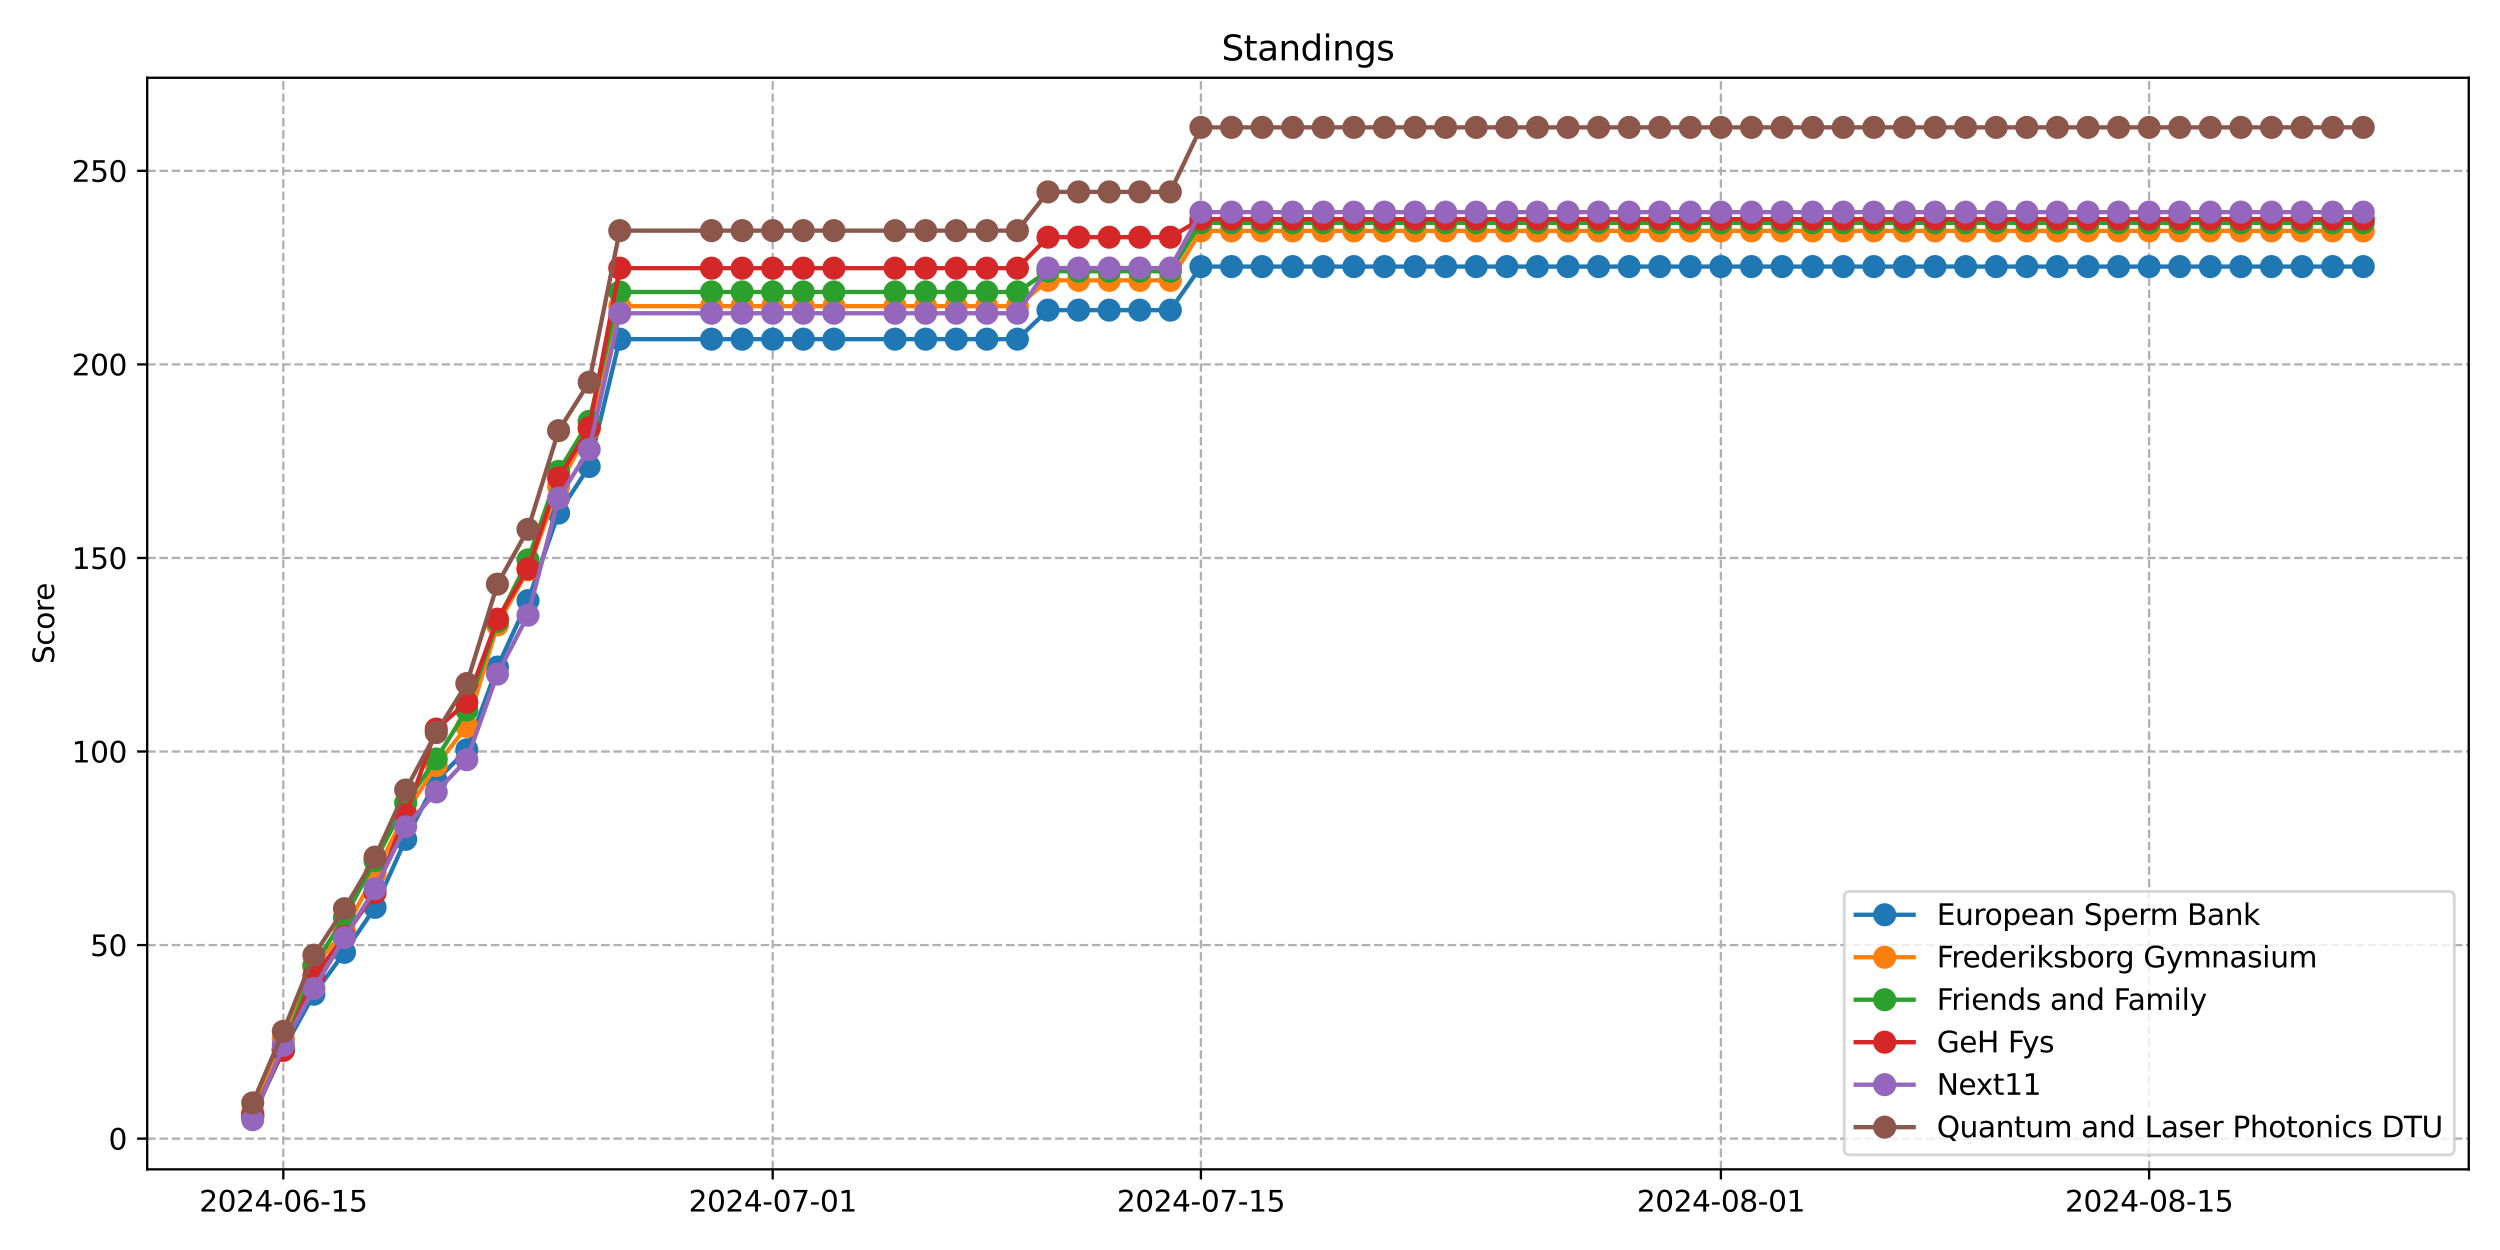 <?xml version="1.0" encoding="utf-8" standalone="no"?>
<!DOCTYPE svg PUBLIC "-//W3C//DTD SVG 1.1//EN"
  "http://www.w3.org/Graphics/SVG/1.1/DTD/svg11.dtd">
<svg xmlns:xlink="http://www.w3.org/1999/xlink" width="864pt" height="432pt" viewBox="0 0 864 432" xmlns="http://www.w3.org/2000/svg" version="1.1">
 <defs>
  <style type="text/css">*{stroke-linejoin: round; stroke-linecap: butt}</style>
 </defs>
 <g id="figure_1">
  <g id="patch_1">
   <path d="M 0 432 
L 864 432 
L 864 0 
L 0 0 
z
" style="fill: #ffffff"/>
  </g>
  <g id="axes_1">
   <g id="patch_2">
    <path d="M 50.87 404.12 
L 853.2 404.12 
L 853.2 26.88 
L 50.87 26.88 
z
" style="fill: #ffffff"/>
   </g>
   <g id="matplotlib.axis_1">
    <g id="xtick_1">
     <g id="line2d_1">
      <path d="M 97.91 404.12 
L 97.91 26.88 
" clip-path="url(#p10392261d4)" style="fill: none; stroke-dasharray: 2.96,1.28; stroke-dashoffset: 0; stroke: #b0b0b0; stroke-width: 0.8"/>
     </g>
     <g id="line2d_2">
      <defs>
       <path id="m9ae31eeea0" d="M 0 0 
L 0 3.5 
" style="stroke: #000000; stroke-width: 0.8"/>
      </defs>
      <g>
       <use xlink:href="#m9ae31eeea0" x="97.91" y="404.12" style="stroke: #000000; stroke-width: 0.8"/>
      </g>
     </g>
     <g id="text_1">
      <!-- 2024-06-15 -->
      <g transform="translate(68.853 418.718) scale(0.1 -0.1)">
       <defs>
        <path id="DejaVuSans-32" d="M 1228 531 
L 3431 531 
L 3431 0 
L 469 0 
L 469 531 
Q 828 903 1448 1529 
Q 2069 2156 2228 2338 
Q 2531 2678 2651 2914 
Q 2772 3150 2772 3378 
Q 2772 3750 2511 3984 
Q 2250 4219 1831 4219 
Q 1534 4219 1204 4116 
Q 875 4013 500 3803 
L 500 4441 
Q 881 4594 1212 4672 
Q 1544 4750 1819 4750 
Q 2544 4750 2975 4387 
Q 3406 4025 3406 3419 
Q 3406 3131 3298 2873 
Q 3191 2616 2906 2266 
Q 2828 2175 2409 1742 
Q 1991 1309 1228 531 
z
" transform="scale(0.016)"/>
        <path id="DejaVuSans-30" d="M 2034 4250 
Q 1547 4250 1301 3770 
Q 1056 3291 1056 2328 
Q 1056 1369 1301 889 
Q 1547 409 2034 409 
Q 2525 409 2770 889 
Q 3016 1369 3016 2328 
Q 3016 3291 2770 3770 
Q 2525 4250 2034 4250 
z
M 2034 4750 
Q 2819 4750 3233 4129 
Q 3647 3509 3647 2328 
Q 3647 1150 3233 529 
Q 2819 -91 2034 -91 
Q 1250 -91 836 529 
Q 422 1150 422 2328 
Q 422 3509 836 4129 
Q 1250 4750 2034 4750 
z
" transform="scale(0.016)"/>
        <path id="DejaVuSans-34" d="M 2419 4116 
L 825 1625 
L 2419 1625 
L 2419 4116 
z
M 2253 4666 
L 3047 4666 
L 3047 1625 
L 3713 1625 
L 3713 1100 
L 3047 1100 
L 3047 0 
L 2419 0 
L 2419 1100 
L 313 1100 
L 313 1709 
L 2253 4666 
z
" transform="scale(0.016)"/>
        <path id="DejaVuSans-2d" d="M 313 2009 
L 1997 2009 
L 1997 1497 
L 313 1497 
L 313 2009 
z
" transform="scale(0.016)"/>
        <path id="DejaVuSans-36" d="M 2113 2584 
Q 1688 2584 1439 2293 
Q 1191 2003 1191 1497 
Q 1191 994 1439 701 
Q 1688 409 2113 409 
Q 2538 409 2786 701 
Q 3034 994 3034 1497 
Q 3034 2003 2786 2293 
Q 2538 2584 2113 2584 
z
M 3366 4563 
L 3366 3988 
Q 3128 4100 2886 4159 
Q 2644 4219 2406 4219 
Q 1781 4219 1451 3797 
Q 1122 3375 1075 2522 
Q 1259 2794 1537 2939 
Q 1816 3084 2150 3084 
Q 2853 3084 3261 2657 
Q 3669 2231 3669 1497 
Q 3669 778 3244 343 
Q 2819 -91 2113 -91 
Q 1303 -91 875 529 
Q 447 1150 447 2328 
Q 447 3434 972 4092 
Q 1497 4750 2381 4750 
Q 2619 4750 2861 4703 
Q 3103 4656 3366 4563 
z
" transform="scale(0.016)"/>
        <path id="DejaVuSans-31" d="M 794 531 
L 1825 531 
L 1825 4091 
L 703 3866 
L 703 4441 
L 1819 4666 
L 2450 4666 
L 2450 531 
L 3481 531 
L 3481 0 
L 794 0 
L 794 531 
z
" transform="scale(0.016)"/>
        <path id="DejaVuSans-35" d="M 691 4666 
L 3169 4666 
L 3169 4134 
L 1269 4134 
L 1269 2991 
Q 1406 3038 1543 3061 
Q 1681 3084 1819 3084 
Q 2600 3084 3056 2656 
Q 3513 2228 3513 1497 
Q 3513 744 3044 326 
Q 2575 -91 1722 -91 
Q 1428 -91 1123 -41 
Q 819 9 494 109 
L 494 744 
Q 775 591 1075 516 
Q 1375 441 1709 441 
Q 2250 441 2565 725 
Q 2881 1009 2881 1497 
Q 2881 1984 2565 2268 
Q 2250 2553 1709 2553 
Q 1456 2553 1204 2497 
Q 953 2441 691 2322 
L 691 4666 
z
" transform="scale(0.016)"/>
       </defs>
       <use xlink:href="#DejaVuSans-32"/>
       <use xlink:href="#DejaVuSans-30" x="63.623"/>
       <use xlink:href="#DejaVuSans-32" x="127.246"/>
       <use xlink:href="#DejaVuSans-34" x="190.869"/>
       <use xlink:href="#DejaVuSans-2d" x="254.492"/>
       <use xlink:href="#DejaVuSans-30" x="290.576"/>
       <use xlink:href="#DejaVuSans-36" x="354.199"/>
       <use xlink:href="#DejaVuSans-2d" x="417.822"/>
       <use xlink:href="#DejaVuSans-31" x="453.906"/>
       <use xlink:href="#DejaVuSans-35" x="517.529"/>
      </g>
     </g>
    </g>
    <g id="xtick_2">
     <g id="line2d_3">
      <path d="M 267.045 404.12 
L 267.045 26.88 
" clip-path="url(#p10392261d4)" style="fill: none; stroke-dasharray: 2.96,1.28; stroke-dashoffset: 0; stroke: #b0b0b0; stroke-width: 0.8"/>
     </g>
     <g id="line2d_4">
      <g>
       <use xlink:href="#m9ae31eeea0" x="267.045" y="404.12" style="stroke: #000000; stroke-width: 0.8"/>
      </g>
     </g>
     <g id="text_2">
      <!-- 2024-07-01 -->
      <g transform="translate(237.987 418.718) scale(0.1 -0.1)">
       <defs>
        <path id="DejaVuSans-37" d="M 525 4666 
L 3525 4666 
L 3525 4397 
L 1831 0 
L 1172 0 
L 2766 4134 
L 525 4134 
L 525 4666 
z
" transform="scale(0.016)"/>
       </defs>
       <use xlink:href="#DejaVuSans-32"/>
       <use xlink:href="#DejaVuSans-30" x="63.623"/>
       <use xlink:href="#DejaVuSans-32" x="127.246"/>
       <use xlink:href="#DejaVuSans-34" x="190.869"/>
       <use xlink:href="#DejaVuSans-2d" x="254.492"/>
       <use xlink:href="#DejaVuSans-30" x="290.576"/>
       <use xlink:href="#DejaVuSans-37" x="354.199"/>
       <use xlink:href="#DejaVuSans-2d" x="417.822"/>
       <use xlink:href="#DejaVuSans-30" x="453.906"/>
       <use xlink:href="#DejaVuSans-31" x="517.529"/>
      </g>
     </g>
    </g>
    <g id="xtick_3">
     <g id="line2d_5">
      <path d="M 415.037 404.12 
L 415.037 26.88 
" clip-path="url(#p10392261d4)" style="fill: none; stroke-dasharray: 2.96,1.28; stroke-dashoffset: 0; stroke: #b0b0b0; stroke-width: 0.8"/>
     </g>
     <g id="line2d_6">
      <g>
       <use xlink:href="#m9ae31eeea0" x="415.037" y="404.12" style="stroke: #000000; stroke-width: 0.8"/>
      </g>
     </g>
     <g id="text_3">
      <!-- 2024-07-15 -->
      <g transform="translate(385.979 418.718) scale(0.1 -0.1)">
       <use xlink:href="#DejaVuSans-32"/>
       <use xlink:href="#DejaVuSans-30" x="63.623"/>
       <use xlink:href="#DejaVuSans-32" x="127.246"/>
       <use xlink:href="#DejaVuSans-34" x="190.869"/>
       <use xlink:href="#DejaVuSans-2d" x="254.492"/>
       <use xlink:href="#DejaVuSans-30" x="290.576"/>
       <use xlink:href="#DejaVuSans-37" x="354.199"/>
       <use xlink:href="#DejaVuSans-2d" x="417.822"/>
       <use xlink:href="#DejaVuSans-31" x="453.906"/>
       <use xlink:href="#DejaVuSans-35" x="517.529"/>
      </g>
     </g>
    </g>
    <g id="xtick_4">
     <g id="line2d_7">
      <path d="M 594.742 404.12 
L 594.742 26.88 
" clip-path="url(#p10392261d4)" style="fill: none; stroke-dasharray: 2.96,1.28; stroke-dashoffset: 0; stroke: #b0b0b0; stroke-width: 0.8"/>
     </g>
     <g id="line2d_8">
      <g>
       <use xlink:href="#m9ae31eeea0" x="594.742" y="404.12" style="stroke: #000000; stroke-width: 0.8"/>
      </g>
     </g>
     <g id="text_4">
      <!-- 2024-08-01 -->
      <g transform="translate(565.684 418.718) scale(0.1 -0.1)">
       <defs>
        <path id="DejaVuSans-38" d="M 2034 2216 
Q 1584 2216 1326 1975 
Q 1069 1734 1069 1313 
Q 1069 891 1326 650 
Q 1584 409 2034 409 
Q 2484 409 2743 651 
Q 3003 894 3003 1313 
Q 3003 1734 2745 1975 
Q 2488 2216 2034 2216 
z
M 1403 2484 
Q 997 2584 770 2862 
Q 544 3141 544 3541 
Q 544 4100 942 4425 
Q 1341 4750 2034 4750 
Q 2731 4750 3128 4425 
Q 3525 4100 3525 3541 
Q 3525 3141 3298 2862 
Q 3072 2584 2669 2484 
Q 3125 2378 3379 2068 
Q 3634 1759 3634 1313 
Q 3634 634 3220 271 
Q 2806 -91 2034 -91 
Q 1263 -91 848 271 
Q 434 634 434 1313 
Q 434 1759 690 2068 
Q 947 2378 1403 2484 
z
M 1172 3481 
Q 1172 3119 1398 2916 
Q 1625 2713 2034 2713 
Q 2441 2713 2670 2916 
Q 2900 3119 2900 3481 
Q 2900 3844 2670 4047 
Q 2441 4250 2034 4250 
Q 1625 4250 1398 4047 
Q 1172 3844 1172 3481 
z
" transform="scale(0.016)"/>
       </defs>
       <use xlink:href="#DejaVuSans-32"/>
       <use xlink:href="#DejaVuSans-30" x="63.623"/>
       <use xlink:href="#DejaVuSans-32" x="127.246"/>
       <use xlink:href="#DejaVuSans-34" x="190.869"/>
       <use xlink:href="#DejaVuSans-2d" x="254.492"/>
       <use xlink:href="#DejaVuSans-30" x="290.576"/>
       <use xlink:href="#DejaVuSans-38" x="354.199"/>
       <use xlink:href="#DejaVuSans-2d" x="417.822"/>
       <use xlink:href="#DejaVuSans-30" x="453.906"/>
       <use xlink:href="#DejaVuSans-31" x="517.529"/>
      </g>
     </g>
    </g>
    <g id="xtick_5">
     <g id="line2d_9">
      <path d="M 742.734 404.12 
L 742.734 26.88 
" clip-path="url(#p10392261d4)" style="fill: none; stroke-dasharray: 2.96,1.28; stroke-dashoffset: 0; stroke: #b0b0b0; stroke-width: 0.8"/>
     </g>
     <g id="line2d_10">
      <g>
       <use xlink:href="#m9ae31eeea0" x="742.734" y="404.12" style="stroke: #000000; stroke-width: 0.8"/>
      </g>
     </g>
     <g id="text_5">
      <!-- 2024-08-15 -->
      <g transform="translate(713.676 418.718) scale(0.1 -0.1)">
       <use xlink:href="#DejaVuSans-32"/>
       <use xlink:href="#DejaVuSans-30" x="63.623"/>
       <use xlink:href="#DejaVuSans-32" x="127.246"/>
       <use xlink:href="#DejaVuSans-34" x="190.869"/>
       <use xlink:href="#DejaVuSans-2d" x="254.492"/>
       <use xlink:href="#DejaVuSans-30" x="290.576"/>
       <use xlink:href="#DejaVuSans-38" x="354.199"/>
       <use xlink:href="#DejaVuSans-2d" x="417.822"/>
       <use xlink:href="#DejaVuSans-31" x="453.906"/>
       <use xlink:href="#DejaVuSans-35" x="517.529"/>
      </g>
     </g>
    </g>
   </g>
   <g id="matplotlib.axis_2">
    <g id="ytick_1">
     <g id="line2d_11">
      <path d="M 50.87 393.506 
L 853.2 393.506 
" clip-path="url(#p10392261d4)" style="fill: none; stroke-dasharray: 2.96,1.28; stroke-dashoffset: 0; stroke: #b0b0b0; stroke-width: 0.8"/>
     </g>
     <g id="line2d_12">
      <defs>
       <path id="m7702098ee1" d="M 0 0 
L -3.5 0 
" style="stroke: #000000; stroke-width: 0.8"/>
      </defs>
      <g>
       <use xlink:href="#m7702098ee1" x="50.87" y="393.506" style="stroke: #000000; stroke-width: 0.8"/>
      </g>
     </g>
     <g id="text_6">
      <!-- 0 -->
      <g transform="translate(37.508 397.306) scale(0.1 -0.1)">
       <use xlink:href="#DejaVuSans-30"/>
      </g>
     </g>
    </g>
    <g id="ytick_2">
     <g id="line2d_13">
      <path d="M 50.87 326.613 
L 853.2 326.613 
" clip-path="url(#p10392261d4)" style="fill: none; stroke-dasharray: 2.96,1.28; stroke-dashoffset: 0; stroke: #b0b0b0; stroke-width: 0.8"/>
     </g>
     <g id="line2d_14">
      <g>
       <use xlink:href="#m7702098ee1" x="50.87" y="326.613" style="stroke: #000000; stroke-width: 0.8"/>
      </g>
     </g>
     <g id="text_7">
      <!-- 50 -->
      <g transform="translate(31.145 330.412) scale(0.1 -0.1)">
       <use xlink:href="#DejaVuSans-35"/>
       <use xlink:href="#DejaVuSans-30" x="63.623"/>
      </g>
     </g>
    </g>
    <g id="ytick_3">
     <g id="line2d_15">
      <path d="M 50.87 259.72 
L 853.2 259.72 
" clip-path="url(#p10392261d4)" style="fill: none; stroke-dasharray: 2.96,1.28; stroke-dashoffset: 0; stroke: #b0b0b0; stroke-width: 0.8"/>
     </g>
     <g id="line2d_16">
      <g>
       <use xlink:href="#m7702098ee1" x="50.87" y="259.72" style="stroke: #000000; stroke-width: 0.8"/>
      </g>
     </g>
     <g id="text_8">
      <!-- 100 -->
      <g transform="translate(24.782 263.519) scale(0.1 -0.1)">
       <use xlink:href="#DejaVuSans-31"/>
       <use xlink:href="#DejaVuSans-30" x="63.623"/>
       <use xlink:href="#DejaVuSans-30" x="127.246"/>
      </g>
     </g>
    </g>
    <g id="ytick_4">
     <g id="line2d_17">
      <path d="M 50.87 192.827 
L 853.2 192.827 
" clip-path="url(#p10392261d4)" style="fill: none; stroke-dasharray: 2.96,1.28; stroke-dashoffset: 0; stroke: #b0b0b0; stroke-width: 0.8"/>
     </g>
     <g id="line2d_18">
      <g>
       <use xlink:href="#m7702098ee1" x="50.87" y="192.827" style="stroke: #000000; stroke-width: 0.8"/>
      </g>
     </g>
     <g id="text_9">
      <!-- 150 -->
      <g transform="translate(24.782 196.626) scale(0.1 -0.1)">
       <use xlink:href="#DejaVuSans-31"/>
       <use xlink:href="#DejaVuSans-35" x="63.623"/>
       <use xlink:href="#DejaVuSans-30" x="127.246"/>
      </g>
     </g>
    </g>
    <g id="ytick_5">
     <g id="line2d_19">
      <path d="M 50.87 125.934 
L 853.2 125.934 
" clip-path="url(#p10392261d4)" style="fill: none; stroke-dasharray: 2.96,1.28; stroke-dashoffset: 0; stroke: #b0b0b0; stroke-width: 0.8"/>
     </g>
     <g id="line2d_20">
      <g>
       <use xlink:href="#m7702098ee1" x="50.87" y="125.934" style="stroke: #000000; stroke-width: 0.8"/>
      </g>
     </g>
     <g id="text_10">
      <!-- 200 -->
      <g transform="translate(24.782 129.733) scale(0.1 -0.1)">
       <use xlink:href="#DejaVuSans-32"/>
       <use xlink:href="#DejaVuSans-30" x="63.623"/>
       <use xlink:href="#DejaVuSans-30" x="127.246"/>
      </g>
     </g>
    </g>
    <g id="ytick_6">
     <g id="line2d_21">
      <path d="M 50.87 59.04 
L 853.2 59.04 
" clip-path="url(#p10392261d4)" style="fill: none; stroke-dasharray: 2.96,1.28; stroke-dashoffset: 0; stroke: #b0b0b0; stroke-width: 0.8"/>
     </g>
     <g id="line2d_22">
      <g>
       <use xlink:href="#m7702098ee1" x="50.87" y="59.04" style="stroke: #000000; stroke-width: 0.8"/>
      </g>
     </g>
     <g id="text_11">
      <!-- 250 -->
      <g transform="translate(24.782 62.84) scale(0.1 -0.1)">
       <use xlink:href="#DejaVuSans-32"/>
       <use xlink:href="#DejaVuSans-35" x="63.623"/>
       <use xlink:href="#DejaVuSans-30" x="127.246"/>
      </g>
     </g>
    </g>
    <g id="text_12">
     <!-- Score -->
     <g transform="translate(18.703 229.502) rotate(-90) scale(0.1 -0.1)">
      <defs>
       <path id="DejaVuSans-53" d="M 3425 4513 
L 3425 3897 
Q 3066 4069 2747 4153 
Q 2428 4238 2131 4238 
Q 1616 4238 1336 4038 
Q 1056 3838 1056 3469 
Q 1056 3159 1242 3001 
Q 1428 2844 1947 2747 
L 2328 2669 
Q 3034 2534 3370 2195 
Q 3706 1856 3706 1288 
Q 3706 609 3251 259 
Q 2797 -91 1919 -91 
Q 1588 -91 1214 -16 
Q 841 59 441 206 
L 441 856 
Q 825 641 1194 531 
Q 1563 422 1919 422 
Q 2459 422 2753 634 
Q 3047 847 3047 1241 
Q 3047 1584 2836 1778 
Q 2625 1972 2144 2069 
L 1759 2144 
Q 1053 2284 737 2584 
Q 422 2884 422 3419 
Q 422 4038 858 4394 
Q 1294 4750 2059 4750 
Q 2388 4750 2728 4690 
Q 3069 4631 3425 4513 
z
" transform="scale(0.016)"/>
       <path id="DejaVuSans-63" d="M 3122 3366 
L 3122 2828 
Q 2878 2963 2633 3030 
Q 2388 3097 2138 3097 
Q 1578 3097 1268 2742 
Q 959 2388 959 1747 
Q 959 1106 1268 751 
Q 1578 397 2138 397 
Q 2388 397 2633 464 
Q 2878 531 3122 666 
L 3122 134 
Q 2881 22 2623 -34 
Q 2366 -91 2075 -91 
Q 1284 -91 818 406 
Q 353 903 353 1747 
Q 353 2603 823 3093 
Q 1294 3584 2113 3584 
Q 2378 3584 2631 3529 
Q 2884 3475 3122 3366 
z
" transform="scale(0.016)"/>
       <path id="DejaVuSans-6f" d="M 1959 3097 
Q 1497 3097 1228 2736 
Q 959 2375 959 1747 
Q 959 1119 1226 758 
Q 1494 397 1959 397 
Q 2419 397 2687 759 
Q 2956 1122 2956 1747 
Q 2956 2369 2687 2733 
Q 2419 3097 1959 3097 
z
M 1959 3584 
Q 2709 3584 3137 3096 
Q 3566 2609 3566 1747 
Q 3566 888 3137 398 
Q 2709 -91 1959 -91 
Q 1206 -91 779 398 
Q 353 888 353 1747 
Q 353 2609 779 3096 
Q 1206 3584 1959 3584 
z
" transform="scale(0.016)"/>
       <path id="DejaVuSans-72" d="M 2631 2963 
Q 2534 3019 2420 3045 
Q 2306 3072 2169 3072 
Q 1681 3072 1420 2755 
Q 1159 2438 1159 1844 
L 1159 0 
L 581 0 
L 581 3500 
L 1159 3500 
L 1159 2956 
Q 1341 3275 1631 3429 
Q 1922 3584 2338 3584 
Q 2397 3584 2469 3576 
Q 2541 3569 2628 3553 
L 2631 2963 
z
" transform="scale(0.016)"/>
       <path id="DejaVuSans-65" d="M 3597 1894 
L 3597 1613 
L 953 1613 
Q 991 1019 1311 708 
Q 1631 397 2203 397 
Q 2534 397 2845 478 
Q 3156 559 3463 722 
L 3463 178 
Q 3153 47 2828 -22 
Q 2503 -91 2169 -91 
Q 1331 -91 842 396 
Q 353 884 353 1716 
Q 353 2575 817 3079 
Q 1281 3584 2069 3584 
Q 2775 3584 3186 3129 
Q 3597 2675 3597 1894 
z
M 3022 2063 
Q 3016 2534 2758 2815 
Q 2500 3097 2075 3097 
Q 1594 3097 1305 2825 
Q 1016 2553 972 2059 
L 3022 2063 
z
" transform="scale(0.016)"/>
      </defs>
      <use xlink:href="#DejaVuSans-53"/>
      <use xlink:href="#DejaVuSans-63" x="63.477"/>
      <use xlink:href="#DejaVuSans-6f" x="118.457"/>
      <use xlink:href="#DejaVuSans-72" x="179.639"/>
      <use xlink:href="#DejaVuSans-65" x="218.502"/>
     </g>
    </g>
   </g>
   <g id="line2d_23">
    <path d="M 87.34 385.839 
L 97.91 362.714 
L 108.481 343.601 
L 119.052 329.124 
L 129.623 313.595 
L 140.194 290.087 
L 150.765 269.78 
L 161.336 259.125 
L 171.907 230.552 
L 182.477 207.569 
L 193.048 177.324 
L 203.619 161.222 
L 214.19 117.216 
L 245.903 117.216 
L 256.474 117.216 
L 267.045 117.216 
L 277.615 117.216 
L 288.186 117.216 
L 309.328 117.216 
L 319.899 117.216 
L 330.47 117.216 
L 341.041 117.216 
L 351.612 117.216 
L 362.182 107.182 
L 372.753 107.182 
L 383.324 107.182 
L 393.895 107.182 
L 404.466 107.182 
L 415.037 92.131 
L 425.608 92.131 
L 436.179 92.131 
L 446.75 92.131 
L 457.32 92.131 
L 467.891 92.131 
L 478.462 92.131 
L 489.033 92.131 
L 499.604 92.131 
L 510.175 92.131 
L 520.746 92.131 
L 531.317 92.131 
L 541.888 92.131 
L 552.458 92.131 
L 563.029 92.131 
L 573.6 92.131 
L 584.171 92.131 
L 594.742 92.131 
L 605.313 92.131 
L 615.884 92.131 
L 626.455 92.131 
L 637.025 92.131 
L 647.596 92.131 
L 658.167 92.131 
L 668.738 92.131 
L 679.309 92.131 
L 689.88 92.131 
L 700.451 92.131 
L 711.022 92.131 
L 721.593 92.131 
L 732.163 92.131 
L 742.734 92.131 
L 753.305 92.131 
L 763.876 92.131 
L 774.447 92.131 
L 785.018 92.131 
L 795.589 92.131 
L 806.16 92.131 
L 816.73 92.131 
" clip-path="url(#p10392261d4)" style="fill: none; stroke: #1f77b4; stroke-width: 1.5; stroke-linecap: square"/>
    <defs>
     <path id="m164a1882f1" d="M 0 3.5 
C 0.928 3.5 1.819 3.131 2.475 2.475 
C 3.131 1.819 3.5 0.928 3.5 0 
C 3.5 -0.928 3.131 -1.819 2.475 -2.475 
C 1.819 -3.131 0.928 -3.5 0 -3.5 
C -0.928 -3.5 -1.819 -3.131 -2.475 -2.475 
C -3.131 -1.819 -3.5 -0.928 -3.5 0 
C -3.5 0.928 -3.131 1.819 -2.475 2.475 
C -1.819 3.131 -0.928 3.5 0 3.5 
z
" style="stroke: #1f77b4"/>
    </defs>
    <g clip-path="url(#p10392261d4)">
     <use xlink:href="#m164a1882f1" x="87.34" y="385.839" style="fill: #1f77b4; stroke: #1f77b4"/>
     <use xlink:href="#m164a1882f1" x="97.91" y="362.714" style="fill: #1f77b4; stroke: #1f77b4"/>
     <use xlink:href="#m164a1882f1" x="108.481" y="343.601" style="fill: #1f77b4; stroke: #1f77b4"/>
     <use xlink:href="#m164a1882f1" x="119.052" y="329.124" style="fill: #1f77b4; stroke: #1f77b4"/>
     <use xlink:href="#m164a1882f1" x="129.623" y="313.595" style="fill: #1f77b4; stroke: #1f77b4"/>
     <use xlink:href="#m164a1882f1" x="140.194" y="290.087" style="fill: #1f77b4; stroke: #1f77b4"/>
     <use xlink:href="#m164a1882f1" x="150.765" y="269.78" style="fill: #1f77b4; stroke: #1f77b4"/>
     <use xlink:href="#m164a1882f1" x="161.336" y="259.125" style="fill: #1f77b4; stroke: #1f77b4"/>
     <use xlink:href="#m164a1882f1" x="171.907" y="230.552" style="fill: #1f77b4; stroke: #1f77b4"/>
     <use xlink:href="#m164a1882f1" x="182.477" y="207.569" style="fill: #1f77b4; stroke: #1f77b4"/>
     <use xlink:href="#m164a1882f1" x="193.048" y="177.324" style="fill: #1f77b4; stroke: #1f77b4"/>
     <use xlink:href="#m164a1882f1" x="203.619" y="161.222" style="fill: #1f77b4; stroke: #1f77b4"/>
     <use xlink:href="#m164a1882f1" x="214.19" y="117.216" style="fill: #1f77b4; stroke: #1f77b4"/>
     <use xlink:href="#m164a1882f1" x="245.903" y="117.216" style="fill: #1f77b4; stroke: #1f77b4"/>
     <use xlink:href="#m164a1882f1" x="256.474" y="117.216" style="fill: #1f77b4; stroke: #1f77b4"/>
     <use xlink:href="#m164a1882f1" x="267.045" y="117.216" style="fill: #1f77b4; stroke: #1f77b4"/>
     <use xlink:href="#m164a1882f1" x="277.615" y="117.216" style="fill: #1f77b4; stroke: #1f77b4"/>
     <use xlink:href="#m164a1882f1" x="288.186" y="117.216" style="fill: #1f77b4; stroke: #1f77b4"/>
     <use xlink:href="#m164a1882f1" x="309.328" y="117.216" style="fill: #1f77b4; stroke: #1f77b4"/>
     <use xlink:href="#m164a1882f1" x="319.899" y="117.216" style="fill: #1f77b4; stroke: #1f77b4"/>
     <use xlink:href="#m164a1882f1" x="330.47" y="117.216" style="fill: #1f77b4; stroke: #1f77b4"/>
     <use xlink:href="#m164a1882f1" x="341.041" y="117.216" style="fill: #1f77b4; stroke: #1f77b4"/>
     <use xlink:href="#m164a1882f1" x="351.612" y="117.216" style="fill: #1f77b4; stroke: #1f77b4"/>
     <use xlink:href="#m164a1882f1" x="362.182" y="107.182" style="fill: #1f77b4; stroke: #1f77b4"/>
     <use xlink:href="#m164a1882f1" x="372.753" y="107.182" style="fill: #1f77b4; stroke: #1f77b4"/>
     <use xlink:href="#m164a1882f1" x="383.324" y="107.182" style="fill: #1f77b4; stroke: #1f77b4"/>
     <use xlink:href="#m164a1882f1" x="393.895" y="107.182" style="fill: #1f77b4; stroke: #1f77b4"/>
     <use xlink:href="#m164a1882f1" x="404.466" y="107.182" style="fill: #1f77b4; stroke: #1f77b4"/>
     <use xlink:href="#m164a1882f1" x="415.037" y="92.131" style="fill: #1f77b4; stroke: #1f77b4"/>
     <use xlink:href="#m164a1882f1" x="425.608" y="92.131" style="fill: #1f77b4; stroke: #1f77b4"/>
     <use xlink:href="#m164a1882f1" x="436.179" y="92.131" style="fill: #1f77b4; stroke: #1f77b4"/>
     <use xlink:href="#m164a1882f1" x="446.75" y="92.131" style="fill: #1f77b4; stroke: #1f77b4"/>
     <use xlink:href="#m164a1882f1" x="457.32" y="92.131" style="fill: #1f77b4; stroke: #1f77b4"/>
     <use xlink:href="#m164a1882f1" x="467.891" y="92.131" style="fill: #1f77b4; stroke: #1f77b4"/>
     <use xlink:href="#m164a1882f1" x="478.462" y="92.131" style="fill: #1f77b4; stroke: #1f77b4"/>
     <use xlink:href="#m164a1882f1" x="489.033" y="92.131" style="fill: #1f77b4; stroke: #1f77b4"/>
     <use xlink:href="#m164a1882f1" x="499.604" y="92.131" style="fill: #1f77b4; stroke: #1f77b4"/>
     <use xlink:href="#m164a1882f1" x="510.175" y="92.131" style="fill: #1f77b4; stroke: #1f77b4"/>
     <use xlink:href="#m164a1882f1" x="520.746" y="92.131" style="fill: #1f77b4; stroke: #1f77b4"/>
     <use xlink:href="#m164a1882f1" x="531.317" y="92.131" style="fill: #1f77b4; stroke: #1f77b4"/>
     <use xlink:href="#m164a1882f1" x="541.888" y="92.131" style="fill: #1f77b4; stroke: #1f77b4"/>
     <use xlink:href="#m164a1882f1" x="552.458" y="92.131" style="fill: #1f77b4; stroke: #1f77b4"/>
     <use xlink:href="#m164a1882f1" x="563.029" y="92.131" style="fill: #1f77b4; stroke: #1f77b4"/>
     <use xlink:href="#m164a1882f1" x="573.6" y="92.131" style="fill: #1f77b4; stroke: #1f77b4"/>
     <use xlink:href="#m164a1882f1" x="584.171" y="92.131" style="fill: #1f77b4; stroke: #1f77b4"/>
     <use xlink:href="#m164a1882f1" x="594.742" y="92.131" style="fill: #1f77b4; stroke: #1f77b4"/>
     <use xlink:href="#m164a1882f1" x="605.313" y="92.131" style="fill: #1f77b4; stroke: #1f77b4"/>
     <use xlink:href="#m164a1882f1" x="615.884" y="92.131" style="fill: #1f77b4; stroke: #1f77b4"/>
     <use xlink:href="#m164a1882f1" x="626.455" y="92.131" style="fill: #1f77b4; stroke: #1f77b4"/>
     <use xlink:href="#m164a1882f1" x="637.025" y="92.131" style="fill: #1f77b4; stroke: #1f77b4"/>
     <use xlink:href="#m164a1882f1" x="647.596" y="92.131" style="fill: #1f77b4; stroke: #1f77b4"/>
     <use xlink:href="#m164a1882f1" x="658.167" y="92.131" style="fill: #1f77b4; stroke: #1f77b4"/>
     <use xlink:href="#m164a1882f1" x="668.738" y="92.131" style="fill: #1f77b4; stroke: #1f77b4"/>
     <use xlink:href="#m164a1882f1" x="679.309" y="92.131" style="fill: #1f77b4; stroke: #1f77b4"/>
     <use xlink:href="#m164a1882f1" x="689.88" y="92.131" style="fill: #1f77b4; stroke: #1f77b4"/>
     <use xlink:href="#m164a1882f1" x="700.451" y="92.131" style="fill: #1f77b4; stroke: #1f77b4"/>
     <use xlink:href="#m164a1882f1" x="711.022" y="92.131" style="fill: #1f77b4; stroke: #1f77b4"/>
     <use xlink:href="#m164a1882f1" x="721.593" y="92.131" style="fill: #1f77b4; stroke: #1f77b4"/>
     <use xlink:href="#m164a1882f1" x="732.163" y="92.131" style="fill: #1f77b4; stroke: #1f77b4"/>
     <use xlink:href="#m164a1882f1" x="742.734" y="92.131" style="fill: #1f77b4; stroke: #1f77b4"/>
     <use xlink:href="#m164a1882f1" x="753.305" y="92.131" style="fill: #1f77b4; stroke: #1f77b4"/>
     <use xlink:href="#m164a1882f1" x="763.876" y="92.131" style="fill: #1f77b4; stroke: #1f77b4"/>
     <use xlink:href="#m164a1882f1" x="774.447" y="92.131" style="fill: #1f77b4; stroke: #1f77b4"/>
     <use xlink:href="#m164a1882f1" x="785.018" y="92.131" style="fill: #1f77b4; stroke: #1f77b4"/>
     <use xlink:href="#m164a1882f1" x="795.589" y="92.131" style="fill: #1f77b4; stroke: #1f77b4"/>
     <use xlink:href="#m164a1882f1" x="806.16" y="92.131" style="fill: #1f77b4; stroke: #1f77b4"/>
     <use xlink:href="#m164a1882f1" x="816.73" y="92.131" style="fill: #1f77b4; stroke: #1f77b4"/>
    </g>
   </g>
   <g id="line2d_24">
    <path d="M 87.34 384.391 
L 97.91 359.12 
L 108.481 333.998 
L 119.052 321.808 
L 129.623 301.889 
L 140.194 281.078 
L 150.765 264.578 
L 161.336 251.05 
L 171.907 215.969 
L 182.477 196.941 
L 193.048 168.103 
L 203.619 148.332 
L 214.19 105.818 
L 245.903 105.818 
L 256.474 105.818 
L 267.045 105.818 
L 277.615 105.818 
L 288.186 105.818 
L 309.328 105.818 
L 319.899 105.818 
L 330.47 105.818 
L 341.041 105.818 
L 351.612 105.818 
L 362.182 96.899 
L 372.753 96.899 
L 383.324 96.899 
L 393.895 96.899 
L 404.466 96.899 
L 415.037 79.804 
L 425.608 79.804 
L 436.179 79.804 
L 446.75 79.804 
L 457.32 79.804 
L 467.891 79.804 
L 478.462 79.804 
L 489.033 79.804 
L 499.604 79.804 
L 510.175 79.804 
L 520.746 79.804 
L 531.317 79.804 
L 541.888 79.804 
L 552.458 79.804 
L 563.029 79.804 
L 573.6 79.804 
L 584.171 79.804 
L 594.742 79.804 
L 605.313 79.804 
L 615.884 79.804 
L 626.455 79.804 
L 637.025 79.804 
L 647.596 79.804 
L 658.167 79.804 
L 668.738 79.804 
L 679.309 79.804 
L 689.88 79.804 
L 700.451 79.804 
L 711.022 79.804 
L 721.593 79.804 
L 732.163 79.804 
L 742.734 79.804 
L 753.305 79.804 
L 763.876 79.804 
L 774.447 79.804 
L 785.018 79.804 
L 795.589 79.804 
L 806.16 79.804 
L 816.73 79.804 
" clip-path="url(#p10392261d4)" style="fill: none; stroke: #ff7f0e; stroke-width: 1.5; stroke-linecap: square"/>
    <defs>
     <path id="ma25dedd09e" d="M 0 3.5 
C 0.928 3.5 1.819 3.131 2.475 2.475 
C 3.131 1.819 3.5 0.928 3.5 0 
C 3.5 -0.928 3.131 -1.819 2.475 -2.475 
C 1.819 -3.131 0.928 -3.5 0 -3.5 
C -0.928 -3.5 -1.819 -3.131 -2.475 -2.475 
C -3.131 -1.819 -3.5 -0.928 -3.5 0 
C -3.5 0.928 -3.131 1.819 -2.475 2.475 
C -1.819 3.131 -0.928 3.5 0 3.5 
z
" style="stroke: #ff7f0e"/>
    </defs>
    <g clip-path="url(#p10392261d4)">
     <use xlink:href="#ma25dedd09e" x="87.34" y="384.391" style="fill: #ff7f0e; stroke: #ff7f0e"/>
     <use xlink:href="#ma25dedd09e" x="97.91" y="359.12" style="fill: #ff7f0e; stroke: #ff7f0e"/>
     <use xlink:href="#ma25dedd09e" x="108.481" y="333.998" style="fill: #ff7f0e; stroke: #ff7f0e"/>
     <use xlink:href="#ma25dedd09e" x="119.052" y="321.808" style="fill: #ff7f0e; stroke: #ff7f0e"/>
     <use xlink:href="#ma25dedd09e" x="129.623" y="301.889" style="fill: #ff7f0e; stroke: #ff7f0e"/>
     <use xlink:href="#ma25dedd09e" x="140.194" y="281.078" style="fill: #ff7f0e; stroke: #ff7f0e"/>
     <use xlink:href="#ma25dedd09e" x="150.765" y="264.578" style="fill: #ff7f0e; stroke: #ff7f0e"/>
     <use xlink:href="#ma25dedd09e" x="161.336" y="251.05" style="fill: #ff7f0e; stroke: #ff7f0e"/>
     <use xlink:href="#ma25dedd09e" x="171.907" y="215.969" style="fill: #ff7f0e; stroke: #ff7f0e"/>
     <use xlink:href="#ma25dedd09e" x="182.477" y="196.941" style="fill: #ff7f0e; stroke: #ff7f0e"/>
     <use xlink:href="#ma25dedd09e" x="193.048" y="168.103" style="fill: #ff7f0e; stroke: #ff7f0e"/>
     <use xlink:href="#ma25dedd09e" x="203.619" y="148.332" style="fill: #ff7f0e; stroke: #ff7f0e"/>
     <use xlink:href="#ma25dedd09e" x="214.19" y="105.818" style="fill: #ff7f0e; stroke: #ff7f0e"/>
     <use xlink:href="#ma25dedd09e" x="245.903" y="105.818" style="fill: #ff7f0e; stroke: #ff7f0e"/>
     <use xlink:href="#ma25dedd09e" x="256.474" y="105.818" style="fill: #ff7f0e; stroke: #ff7f0e"/>
     <use xlink:href="#ma25dedd09e" x="267.045" y="105.818" style="fill: #ff7f0e; stroke: #ff7f0e"/>
     <use xlink:href="#ma25dedd09e" x="277.615" y="105.818" style="fill: #ff7f0e; stroke: #ff7f0e"/>
     <use xlink:href="#ma25dedd09e" x="288.186" y="105.818" style="fill: #ff7f0e; stroke: #ff7f0e"/>
     <use xlink:href="#ma25dedd09e" x="309.328" y="105.818" style="fill: #ff7f0e; stroke: #ff7f0e"/>
     <use xlink:href="#ma25dedd09e" x="319.899" y="105.818" style="fill: #ff7f0e; stroke: #ff7f0e"/>
     <use xlink:href="#ma25dedd09e" x="330.47" y="105.818" style="fill: #ff7f0e; stroke: #ff7f0e"/>
     <use xlink:href="#ma25dedd09e" x="341.041" y="105.818" style="fill: #ff7f0e; stroke: #ff7f0e"/>
     <use xlink:href="#ma25dedd09e" x="351.612" y="105.818" style="fill: #ff7f0e; stroke: #ff7f0e"/>
     <use xlink:href="#ma25dedd09e" x="362.182" y="96.899" style="fill: #ff7f0e; stroke: #ff7f0e"/>
     <use xlink:href="#ma25dedd09e" x="372.753" y="96.899" style="fill: #ff7f0e; stroke: #ff7f0e"/>
     <use xlink:href="#ma25dedd09e" x="383.324" y="96.899" style="fill: #ff7f0e; stroke: #ff7f0e"/>
     <use xlink:href="#ma25dedd09e" x="393.895" y="96.899" style="fill: #ff7f0e; stroke: #ff7f0e"/>
     <use xlink:href="#ma25dedd09e" x="404.466" y="96.899" style="fill: #ff7f0e; stroke: #ff7f0e"/>
     <use xlink:href="#ma25dedd09e" x="415.037" y="79.804" style="fill: #ff7f0e; stroke: #ff7f0e"/>
     <use xlink:href="#ma25dedd09e" x="425.608" y="79.804" style="fill: #ff7f0e; stroke: #ff7f0e"/>
     <use xlink:href="#ma25dedd09e" x="436.179" y="79.804" style="fill: #ff7f0e; stroke: #ff7f0e"/>
     <use xlink:href="#ma25dedd09e" x="446.75" y="79.804" style="fill: #ff7f0e; stroke: #ff7f0e"/>
     <use xlink:href="#ma25dedd09e" x="457.32" y="79.804" style="fill: #ff7f0e; stroke: #ff7f0e"/>
     <use xlink:href="#ma25dedd09e" x="467.891" y="79.804" style="fill: #ff7f0e; stroke: #ff7f0e"/>
     <use xlink:href="#ma25dedd09e" x="478.462" y="79.804" style="fill: #ff7f0e; stroke: #ff7f0e"/>
     <use xlink:href="#ma25dedd09e" x="489.033" y="79.804" style="fill: #ff7f0e; stroke: #ff7f0e"/>
     <use xlink:href="#ma25dedd09e" x="499.604" y="79.804" style="fill: #ff7f0e; stroke: #ff7f0e"/>
     <use xlink:href="#ma25dedd09e" x="510.175" y="79.804" style="fill: #ff7f0e; stroke: #ff7f0e"/>
     <use xlink:href="#ma25dedd09e" x="520.746" y="79.804" style="fill: #ff7f0e; stroke: #ff7f0e"/>
     <use xlink:href="#ma25dedd09e" x="531.317" y="79.804" style="fill: #ff7f0e; stroke: #ff7f0e"/>
     <use xlink:href="#ma25dedd09e" x="541.888" y="79.804" style="fill: #ff7f0e; stroke: #ff7f0e"/>
     <use xlink:href="#ma25dedd09e" x="552.458" y="79.804" style="fill: #ff7f0e; stroke: #ff7f0e"/>
     <use xlink:href="#ma25dedd09e" x="563.029" y="79.804" style="fill: #ff7f0e; stroke: #ff7f0e"/>
     <use xlink:href="#ma25dedd09e" x="573.6" y="79.804" style="fill: #ff7f0e; stroke: #ff7f0e"/>
     <use xlink:href="#ma25dedd09e" x="584.171" y="79.804" style="fill: #ff7f0e; stroke: #ff7f0e"/>
     <use xlink:href="#ma25dedd09e" x="594.742" y="79.804" style="fill: #ff7f0e; stroke: #ff7f0e"/>
     <use xlink:href="#ma25dedd09e" x="605.313" y="79.804" style="fill: #ff7f0e; stroke: #ff7f0e"/>
     <use xlink:href="#ma25dedd09e" x="615.884" y="79.804" style="fill: #ff7f0e; stroke: #ff7f0e"/>
     <use xlink:href="#ma25dedd09e" x="626.455" y="79.804" style="fill: #ff7f0e; stroke: #ff7f0e"/>
     <use xlink:href="#ma25dedd09e" x="637.025" y="79.804" style="fill: #ff7f0e; stroke: #ff7f0e"/>
     <use xlink:href="#ma25dedd09e" x="647.596" y="79.804" style="fill: #ff7f0e; stroke: #ff7f0e"/>
     <use xlink:href="#ma25dedd09e" x="658.167" y="79.804" style="fill: #ff7f0e; stroke: #ff7f0e"/>
     <use xlink:href="#ma25dedd09e" x="668.738" y="79.804" style="fill: #ff7f0e; stroke: #ff7f0e"/>
     <use xlink:href="#ma25dedd09e" x="679.309" y="79.804" style="fill: #ff7f0e; stroke: #ff7f0e"/>
     <use xlink:href="#ma25dedd09e" x="689.88" y="79.804" style="fill: #ff7f0e; stroke: #ff7f0e"/>
     <use xlink:href="#ma25dedd09e" x="700.451" y="79.804" style="fill: #ff7f0e; stroke: #ff7f0e"/>
     <use xlink:href="#ma25dedd09e" x="711.022" y="79.804" style="fill: #ff7f0e; stroke: #ff7f0e"/>
     <use xlink:href="#ma25dedd09e" x="721.593" y="79.804" style="fill: #ff7f0e; stroke: #ff7f0e"/>
     <use xlink:href="#ma25dedd09e" x="732.163" y="79.804" style="fill: #ff7f0e; stroke: #ff7f0e"/>
     <use xlink:href="#ma25dedd09e" x="742.734" y="79.804" style="fill: #ff7f0e; stroke: #ff7f0e"/>
     <use xlink:href="#ma25dedd09e" x="753.305" y="79.804" style="fill: #ff7f0e; stroke: #ff7f0e"/>
     <use xlink:href="#ma25dedd09e" x="763.876" y="79.804" style="fill: #ff7f0e; stroke: #ff7f0e"/>
     <use xlink:href="#ma25dedd09e" x="774.447" y="79.804" style="fill: #ff7f0e; stroke: #ff7f0e"/>
     <use xlink:href="#ma25dedd09e" x="785.018" y="79.804" style="fill: #ff7f0e; stroke: #ff7f0e"/>
     <use xlink:href="#ma25dedd09e" x="795.589" y="79.804" style="fill: #ff7f0e; stroke: #ff7f0e"/>
     <use xlink:href="#ma25dedd09e" x="806.16" y="79.804" style="fill: #ff7f0e; stroke: #ff7f0e"/>
     <use xlink:href="#ma25dedd09e" x="816.73" y="79.804" style="fill: #ff7f0e; stroke: #ff7f0e"/>
    </g>
   </g>
   <g id="line2d_25">
    <path d="M 87.34 385.288 
L 97.91 362.831 
L 108.481 333.684 
L 119.052 317.152 
L 129.623 297.466 
L 140.194 277.494 
L 150.765 262.3 
L 161.336 245.385 
L 171.907 214.806 
L 182.477 193.495 
L 193.048 162.916 
L 203.619 145.619 
L 214.19 100.896 
L 245.903 100.896 
L 256.474 100.896 
L 267.045 100.896 
L 277.615 100.896 
L 288.186 100.896 
L 309.328 100.896 
L 319.899 100.896 
L 330.47 100.896 
L 341.041 100.896 
L 351.612 100.896 
L 362.182 93.729 
L 372.753 93.729 
L 383.324 93.729 
L 393.895 93.729 
L 404.466 93.729 
L 415.037 77.006 
L 425.608 77.006 
L 436.179 77.006 
L 446.75 77.006 
L 457.32 77.006 
L 467.891 77.006 
L 478.462 77.006 
L 489.033 77.006 
L 499.604 77.006 
L 510.175 77.006 
L 520.746 77.006 
L 531.317 77.006 
L 541.888 77.006 
L 552.458 77.006 
L 563.029 77.006 
L 573.6 77.006 
L 584.171 77.006 
L 594.742 77.006 
L 605.313 77.006 
L 615.884 77.006 
L 626.455 77.006 
L 637.025 77.006 
L 647.596 77.006 
L 658.167 77.006 
L 668.738 77.006 
L 679.309 77.006 
L 689.88 77.006 
L 700.451 77.006 
L 711.022 77.006 
L 721.593 77.006 
L 732.163 77.006 
L 742.734 77.006 
L 753.305 77.006 
L 763.876 77.006 
L 774.447 77.006 
L 785.018 77.006 
L 795.589 77.006 
L 806.16 77.006 
L 816.73 77.006 
" clip-path="url(#p10392261d4)" style="fill: none; stroke: #2ca02c; stroke-width: 1.5; stroke-linecap: square"/>
    <defs>
     <path id="mb1eac12688" d="M 0 3.5 
C 0.928 3.5 1.819 3.131 2.475 2.475 
C 3.131 1.819 3.5 0.928 3.5 0 
C 3.5 -0.928 3.131 -1.819 2.475 -2.475 
C 1.819 -3.131 0.928 -3.5 0 -3.5 
C -0.928 -3.5 -1.819 -3.131 -2.475 -2.475 
C -3.131 -1.819 -3.5 -0.928 -3.5 0 
C -3.5 0.928 -3.131 1.819 -2.475 2.475 
C -1.819 3.131 -0.928 3.5 0 3.5 
z
" style="stroke: #2ca02c"/>
    </defs>
    <g clip-path="url(#p10392261d4)">
     <use xlink:href="#mb1eac12688" x="87.34" y="385.288" style="fill: #2ca02c; stroke: #2ca02c"/>
     <use xlink:href="#mb1eac12688" x="97.91" y="362.831" style="fill: #2ca02c; stroke: #2ca02c"/>
     <use xlink:href="#mb1eac12688" x="108.481" y="333.684" style="fill: #2ca02c; stroke: #2ca02c"/>
     <use xlink:href="#mb1eac12688" x="119.052" y="317.152" style="fill: #2ca02c; stroke: #2ca02c"/>
     <use xlink:href="#mb1eac12688" x="129.623" y="297.466" style="fill: #2ca02c; stroke: #2ca02c"/>
     <use xlink:href="#mb1eac12688" x="140.194" y="277.494" style="fill: #2ca02c; stroke: #2ca02c"/>
     <use xlink:href="#mb1eac12688" x="150.765" y="262.3" style="fill: #2ca02c; stroke: #2ca02c"/>
     <use xlink:href="#mb1eac12688" x="161.336" y="245.385" style="fill: #2ca02c; stroke: #2ca02c"/>
     <use xlink:href="#mb1eac12688" x="171.907" y="214.806" style="fill: #2ca02c; stroke: #2ca02c"/>
     <use xlink:href="#mb1eac12688" x="182.477" y="193.495" style="fill: #2ca02c; stroke: #2ca02c"/>
     <use xlink:href="#mb1eac12688" x="193.048" y="162.916" style="fill: #2ca02c; stroke: #2ca02c"/>
     <use xlink:href="#mb1eac12688" x="203.619" y="145.619" style="fill: #2ca02c; stroke: #2ca02c"/>
     <use xlink:href="#mb1eac12688" x="214.19" y="100.896" style="fill: #2ca02c; stroke: #2ca02c"/>
     <use xlink:href="#mb1eac12688" x="245.903" y="100.896" style="fill: #2ca02c; stroke: #2ca02c"/>
     <use xlink:href="#mb1eac12688" x="256.474" y="100.896" style="fill: #2ca02c; stroke: #2ca02c"/>
     <use xlink:href="#mb1eac12688" x="267.045" y="100.896" style="fill: #2ca02c; stroke: #2ca02c"/>
     <use xlink:href="#mb1eac12688" x="277.615" y="100.896" style="fill: #2ca02c; stroke: #2ca02c"/>
     <use xlink:href="#mb1eac12688" x="288.186" y="100.896" style="fill: #2ca02c; stroke: #2ca02c"/>
     <use xlink:href="#mb1eac12688" x="309.328" y="100.896" style="fill: #2ca02c; stroke: #2ca02c"/>
     <use xlink:href="#mb1eac12688" x="319.899" y="100.896" style="fill: #2ca02c; stroke: #2ca02c"/>
     <use xlink:href="#mb1eac12688" x="330.47" y="100.896" style="fill: #2ca02c; stroke: #2ca02c"/>
     <use xlink:href="#mb1eac12688" x="341.041" y="100.896" style="fill: #2ca02c; stroke: #2ca02c"/>
     <use xlink:href="#mb1eac12688" x="351.612" y="100.896" style="fill: #2ca02c; stroke: #2ca02c"/>
     <use xlink:href="#mb1eac12688" x="362.182" y="93.729" style="fill: #2ca02c; stroke: #2ca02c"/>
     <use xlink:href="#mb1eac12688" x="372.753" y="93.729" style="fill: #2ca02c; stroke: #2ca02c"/>
     <use xlink:href="#mb1eac12688" x="383.324" y="93.729" style="fill: #2ca02c; stroke: #2ca02c"/>
     <use xlink:href="#mb1eac12688" x="393.895" y="93.729" style="fill: #2ca02c; stroke: #2ca02c"/>
     <use xlink:href="#mb1eac12688" x="404.466" y="93.729" style="fill: #2ca02c; stroke: #2ca02c"/>
     <use xlink:href="#mb1eac12688" x="415.037" y="77.006" style="fill: #2ca02c; stroke: #2ca02c"/>
     <use xlink:href="#mb1eac12688" x="425.608" y="77.006" style="fill: #2ca02c; stroke: #2ca02c"/>
     <use xlink:href="#mb1eac12688" x="436.179" y="77.006" style="fill: #2ca02c; stroke: #2ca02c"/>
     <use xlink:href="#mb1eac12688" x="446.75" y="77.006" style="fill: #2ca02c; stroke: #2ca02c"/>
     <use xlink:href="#mb1eac12688" x="457.32" y="77.006" style="fill: #2ca02c; stroke: #2ca02c"/>
     <use xlink:href="#mb1eac12688" x="467.891" y="77.006" style="fill: #2ca02c; stroke: #2ca02c"/>
     <use xlink:href="#mb1eac12688" x="478.462" y="77.006" style="fill: #2ca02c; stroke: #2ca02c"/>
     <use xlink:href="#mb1eac12688" x="489.033" y="77.006" style="fill: #2ca02c; stroke: #2ca02c"/>
     <use xlink:href="#mb1eac12688" x="499.604" y="77.006" style="fill: #2ca02c; stroke: #2ca02c"/>
     <use xlink:href="#mb1eac12688" x="510.175" y="77.006" style="fill: #2ca02c; stroke: #2ca02c"/>
     <use xlink:href="#mb1eac12688" x="520.746" y="77.006" style="fill: #2ca02c; stroke: #2ca02c"/>
     <use xlink:href="#mb1eac12688" x="531.317" y="77.006" style="fill: #2ca02c; stroke: #2ca02c"/>
     <use xlink:href="#mb1eac12688" x="541.888" y="77.006" style="fill: #2ca02c; stroke: #2ca02c"/>
     <use xlink:href="#mb1eac12688" x="552.458" y="77.006" style="fill: #2ca02c; stroke: #2ca02c"/>
     <use xlink:href="#mb1eac12688" x="563.029" y="77.006" style="fill: #2ca02c; stroke: #2ca02c"/>
     <use xlink:href="#mb1eac12688" x="573.6" y="77.006" style="fill: #2ca02c; stroke: #2ca02c"/>
     <use xlink:href="#mb1eac12688" x="584.171" y="77.006" style="fill: #2ca02c; stroke: #2ca02c"/>
     <use xlink:href="#mb1eac12688" x="594.742" y="77.006" style="fill: #2ca02c; stroke: #2ca02c"/>
     <use xlink:href="#mb1eac12688" x="605.313" y="77.006" style="fill: #2ca02c; stroke: #2ca02c"/>
     <use xlink:href="#mb1eac12688" x="615.884" y="77.006" style="fill: #2ca02c; stroke: #2ca02c"/>
     <use xlink:href="#mb1eac12688" x="626.455" y="77.006" style="fill: #2ca02c; stroke: #2ca02c"/>
     <use xlink:href="#mb1eac12688" x="637.025" y="77.006" style="fill: #2ca02c; stroke: #2ca02c"/>
     <use xlink:href="#mb1eac12688" x="647.596" y="77.006" style="fill: #2ca02c; stroke: #2ca02c"/>
     <use xlink:href="#mb1eac12688" x="658.167" y="77.006" style="fill: #2ca02c; stroke: #2ca02c"/>
     <use xlink:href="#mb1eac12688" x="668.738" y="77.006" style="fill: #2ca02c; stroke: #2ca02c"/>
     <use xlink:href="#mb1eac12688" x="679.309" y="77.006" style="fill: #2ca02c; stroke: #2ca02c"/>
     <use xlink:href="#mb1eac12688" x="689.88" y="77.006" style="fill: #2ca02c; stroke: #2ca02c"/>
     <use xlink:href="#mb1eac12688" x="700.451" y="77.006" style="fill: #2ca02c; stroke: #2ca02c"/>
     <use xlink:href="#mb1eac12688" x="711.022" y="77.006" style="fill: #2ca02c; stroke: #2ca02c"/>
     <use xlink:href="#mb1eac12688" x="721.593" y="77.006" style="fill: #2ca02c; stroke: #2ca02c"/>
     <use xlink:href="#mb1eac12688" x="732.163" y="77.006" style="fill: #2ca02c; stroke: #2ca02c"/>
     <use xlink:href="#mb1eac12688" x="742.734" y="77.006" style="fill: #2ca02c; stroke: #2ca02c"/>
     <use xlink:href="#mb1eac12688" x="753.305" y="77.006" style="fill: #2ca02c; stroke: #2ca02c"/>
     <use xlink:href="#mb1eac12688" x="763.876" y="77.006" style="fill: #2ca02c; stroke: #2ca02c"/>
     <use xlink:href="#mb1eac12688" x="774.447" y="77.006" style="fill: #2ca02c; stroke: #2ca02c"/>
     <use xlink:href="#mb1eac12688" x="785.018" y="77.006" style="fill: #2ca02c; stroke: #2ca02c"/>
     <use xlink:href="#mb1eac12688" x="795.589" y="77.006" style="fill: #2ca02c; stroke: #2ca02c"/>
     <use xlink:href="#mb1eac12688" x="806.16" y="77.006" style="fill: #2ca02c; stroke: #2ca02c"/>
     <use xlink:href="#mb1eac12688" x="816.73" y="77.006" style="fill: #2ca02c; stroke: #2ca02c"/>
    </g>
   </g>
   <g id="line2d_26">
    <path d="M 87.34 385.495 
L 97.91 363.019 
L 108.481 337.332 
L 119.052 323.686 
L 129.623 308.523 
L 140.194 281.588 
L 150.765 251.976 
L 161.336 242.7 
L 171.907 213.981 
L 182.477 196.589 
L 193.048 165.193 
L 203.619 147.89 
L 214.19 92.681 
L 245.903 92.681 
L 256.474 92.681 
L 267.045 92.681 
L 277.615 92.681 
L 288.186 92.681 
L 309.328 92.681 
L 319.899 92.681 
L 330.47 92.681 
L 341.041 92.681 
L 351.612 92.681 
L 362.182 81.978 
L 372.753 81.978 
L 383.324 81.978 
L 393.895 81.978 
L 404.466 81.978 
L 415.037 75.735 
L 425.608 75.735 
L 436.179 75.735 
L 446.75 75.735 
L 457.32 75.735 
L 467.891 75.735 
L 478.462 75.735 
L 489.033 75.735 
L 499.604 75.735 
L 510.175 75.735 
L 520.746 75.735 
L 531.317 75.735 
L 541.888 75.735 
L 552.458 75.735 
L 563.029 75.735 
L 573.6 75.735 
L 584.171 75.735 
L 594.742 75.735 
L 605.313 75.735 
L 615.884 75.735 
L 626.455 75.735 
L 637.025 75.735 
L 647.596 75.735 
L 658.167 75.735 
L 668.738 75.735 
L 679.309 75.735 
L 689.88 75.735 
L 700.451 75.735 
L 711.022 75.735 
L 721.593 75.735 
L 732.163 75.735 
L 742.734 75.735 
L 753.305 75.735 
L 763.876 75.735 
L 774.447 75.735 
L 785.018 75.735 
L 795.589 75.735 
L 806.16 75.735 
L 816.73 75.735 
" clip-path="url(#p10392261d4)" style="fill: none; stroke: #d62728; stroke-width: 1.5; stroke-linecap: square"/>
    <defs>
     <path id="m8e4d62b25a" d="M 0 3.5 
C 0.928 3.5 1.819 3.131 2.475 2.475 
C 3.131 1.819 3.5 0.928 3.5 0 
C 3.5 -0.928 3.131 -1.819 2.475 -2.475 
C 1.819 -3.131 0.928 -3.5 0 -3.5 
C -0.928 -3.5 -1.819 -3.131 -2.475 -2.475 
C -3.131 -1.819 -3.5 -0.928 -3.5 0 
C -3.5 0.928 -3.131 1.819 -2.475 2.475 
C -1.819 3.131 -0.928 3.5 0 3.5 
z
" style="stroke: #d62728"/>
    </defs>
    <g clip-path="url(#p10392261d4)">
     <use xlink:href="#m8e4d62b25a" x="87.34" y="385.495" style="fill: #d62728; stroke: #d62728"/>
     <use xlink:href="#m8e4d62b25a" x="97.91" y="363.019" style="fill: #d62728; stroke: #d62728"/>
     <use xlink:href="#m8e4d62b25a" x="108.481" y="337.332" style="fill: #d62728; stroke: #d62728"/>
     <use xlink:href="#m8e4d62b25a" x="119.052" y="323.686" style="fill: #d62728; stroke: #d62728"/>
     <use xlink:href="#m8e4d62b25a" x="129.623" y="308.523" style="fill: #d62728; stroke: #d62728"/>
     <use xlink:href="#m8e4d62b25a" x="140.194" y="281.588" style="fill: #d62728; stroke: #d62728"/>
     <use xlink:href="#m8e4d62b25a" x="150.765" y="251.976" style="fill: #d62728; stroke: #d62728"/>
     <use xlink:href="#m8e4d62b25a" x="161.336" y="242.7" style="fill: #d62728; stroke: #d62728"/>
     <use xlink:href="#m8e4d62b25a" x="171.907" y="213.981" style="fill: #d62728; stroke: #d62728"/>
     <use xlink:href="#m8e4d62b25a" x="182.477" y="196.589" style="fill: #d62728; stroke: #d62728"/>
     <use xlink:href="#m8e4d62b25a" x="193.048" y="165.193" style="fill: #d62728; stroke: #d62728"/>
     <use xlink:href="#m8e4d62b25a" x="203.619" y="147.89" style="fill: #d62728; stroke: #d62728"/>
     <use xlink:href="#m8e4d62b25a" x="214.19" y="92.681" style="fill: #d62728; stroke: #d62728"/>
     <use xlink:href="#m8e4d62b25a" x="245.903" y="92.681" style="fill: #d62728; stroke: #d62728"/>
     <use xlink:href="#m8e4d62b25a" x="256.474" y="92.681" style="fill: #d62728; stroke: #d62728"/>
     <use xlink:href="#m8e4d62b25a" x="267.045" y="92.681" style="fill: #d62728; stroke: #d62728"/>
     <use xlink:href="#m8e4d62b25a" x="277.615" y="92.681" style="fill: #d62728; stroke: #d62728"/>
     <use xlink:href="#m8e4d62b25a" x="288.186" y="92.681" style="fill: #d62728; stroke: #d62728"/>
     <use xlink:href="#m8e4d62b25a" x="309.328" y="92.681" style="fill: #d62728; stroke: #d62728"/>
     <use xlink:href="#m8e4d62b25a" x="319.899" y="92.681" style="fill: #d62728; stroke: #d62728"/>
     <use xlink:href="#m8e4d62b25a" x="330.47" y="92.681" style="fill: #d62728; stroke: #d62728"/>
     <use xlink:href="#m8e4d62b25a" x="341.041" y="92.681" style="fill: #d62728; stroke: #d62728"/>
     <use xlink:href="#m8e4d62b25a" x="351.612" y="92.681" style="fill: #d62728; stroke: #d62728"/>
     <use xlink:href="#m8e4d62b25a" x="362.182" y="81.978" style="fill: #d62728; stroke: #d62728"/>
     <use xlink:href="#m8e4d62b25a" x="372.753" y="81.978" style="fill: #d62728; stroke: #d62728"/>
     <use xlink:href="#m8e4d62b25a" x="383.324" y="81.978" style="fill: #d62728; stroke: #d62728"/>
     <use xlink:href="#m8e4d62b25a" x="393.895" y="81.978" style="fill: #d62728; stroke: #d62728"/>
     <use xlink:href="#m8e4d62b25a" x="404.466" y="81.978" style="fill: #d62728; stroke: #d62728"/>
     <use xlink:href="#m8e4d62b25a" x="415.037" y="75.735" style="fill: #d62728; stroke: #d62728"/>
     <use xlink:href="#m8e4d62b25a" x="425.608" y="75.735" style="fill: #d62728; stroke: #d62728"/>
     <use xlink:href="#m8e4d62b25a" x="436.179" y="75.735" style="fill: #d62728; stroke: #d62728"/>
     <use xlink:href="#m8e4d62b25a" x="446.75" y="75.735" style="fill: #d62728; stroke: #d62728"/>
     <use xlink:href="#m8e4d62b25a" x="457.32" y="75.735" style="fill: #d62728; stroke: #d62728"/>
     <use xlink:href="#m8e4d62b25a" x="467.891" y="75.735" style="fill: #d62728; stroke: #d62728"/>
     <use xlink:href="#m8e4d62b25a" x="478.462" y="75.735" style="fill: #d62728; stroke: #d62728"/>
     <use xlink:href="#m8e4d62b25a" x="489.033" y="75.735" style="fill: #d62728; stroke: #d62728"/>
     <use xlink:href="#m8e4d62b25a" x="499.604" y="75.735" style="fill: #d62728; stroke: #d62728"/>
     <use xlink:href="#m8e4d62b25a" x="510.175" y="75.735" style="fill: #d62728; stroke: #d62728"/>
     <use xlink:href="#m8e4d62b25a" x="520.746" y="75.735" style="fill: #d62728; stroke: #d62728"/>
     <use xlink:href="#m8e4d62b25a" x="531.317" y="75.735" style="fill: #d62728; stroke: #d62728"/>
     <use xlink:href="#m8e4d62b25a" x="541.888" y="75.735" style="fill: #d62728; stroke: #d62728"/>
     <use xlink:href="#m8e4d62b25a" x="552.458" y="75.735" style="fill: #d62728; stroke: #d62728"/>
     <use xlink:href="#m8e4d62b25a" x="563.029" y="75.735" style="fill: #d62728; stroke: #d62728"/>
     <use xlink:href="#m8e4d62b25a" x="573.6" y="75.735" style="fill: #d62728; stroke: #d62728"/>
     <use xlink:href="#m8e4d62b25a" x="584.171" y="75.735" style="fill: #d62728; stroke: #d62728"/>
     <use xlink:href="#m8e4d62b25a" x="594.742" y="75.735" style="fill: #d62728; stroke: #d62728"/>
     <use xlink:href="#m8e4d62b25a" x="605.313" y="75.735" style="fill: #d62728; stroke: #d62728"/>
     <use xlink:href="#m8e4d62b25a" x="615.884" y="75.735" style="fill: #d62728; stroke: #d62728"/>
     <use xlink:href="#m8e4d62b25a" x="626.455" y="75.735" style="fill: #d62728; stroke: #d62728"/>
     <use xlink:href="#m8e4d62b25a" x="637.025" y="75.735" style="fill: #d62728; stroke: #d62728"/>
     <use xlink:href="#m8e4d62b25a" x="647.596" y="75.735" style="fill: #d62728; stroke: #d62728"/>
     <use xlink:href="#m8e4d62b25a" x="658.167" y="75.735" style="fill: #d62728; stroke: #d62728"/>
     <use xlink:href="#m8e4d62b25a" x="668.738" y="75.735" style="fill: #d62728; stroke: #d62728"/>
     <use xlink:href="#m8e4d62b25a" x="679.309" y="75.735" style="fill: #d62728; stroke: #d62728"/>
     <use xlink:href="#m8e4d62b25a" x="689.88" y="75.735" style="fill: #d62728; stroke: #d62728"/>
     <use xlink:href="#m8e4d62b25a" x="700.451" y="75.735" style="fill: #d62728; stroke: #d62728"/>
     <use xlink:href="#m8e4d62b25a" x="711.022" y="75.735" style="fill: #d62728; stroke: #d62728"/>
     <use xlink:href="#m8e4d62b25a" x="721.593" y="75.735" style="fill: #d62728; stroke: #d62728"/>
     <use xlink:href="#m8e4d62b25a" x="732.163" y="75.735" style="fill: #d62728; stroke: #d62728"/>
     <use xlink:href="#m8e4d62b25a" x="742.734" y="75.735" style="fill: #d62728; stroke: #d62728"/>
     <use xlink:href="#m8e4d62b25a" x="753.305" y="75.735" style="fill: #d62728; stroke: #d62728"/>
     <use xlink:href="#m8e4d62b25a" x="763.876" y="75.735" style="fill: #d62728; stroke: #d62728"/>
     <use xlink:href="#m8e4d62b25a" x="774.447" y="75.735" style="fill: #d62728; stroke: #d62728"/>
     <use xlink:href="#m8e4d62b25a" x="785.018" y="75.735" style="fill: #d62728; stroke: #d62728"/>
     <use xlink:href="#m8e4d62b25a" x="795.589" y="75.735" style="fill: #d62728; stroke: #d62728"/>
     <use xlink:href="#m8e4d62b25a" x="806.16" y="75.735" style="fill: #d62728; stroke: #d62728"/>
     <use xlink:href="#m8e4d62b25a" x="816.73" y="75.735" style="fill: #d62728; stroke: #d62728"/>
    </g>
   </g>
   <g id="line2d_27">
    <path d="M 87.34 386.973 
L 97.91 361.256 
L 108.481 341.634 
L 119.052 324.093 
L 129.623 307.147 
L 140.194 285.741 
L 150.765 273.7 
L 161.336 262.551 
L 171.907 232.97 
L 182.477 212.605 
L 193.048 172.171 
L 203.619 155.374 
L 214.19 108.251 
L 245.903 108.251 
L 256.474 108.251 
L 267.045 108.251 
L 277.615 108.251 
L 288.186 108.251 
L 309.328 108.251 
L 319.899 108.251 
L 330.47 108.251 
L 341.041 108.251 
L 351.612 108.251 
L 362.182 92.643 
L 372.753 92.643 
L 383.324 92.643 
L 393.895 92.643 
L 404.466 92.643 
L 415.037 73.318 
L 425.608 73.318 
L 436.179 73.318 
L 446.75 73.318 
L 457.32 73.318 
L 467.891 73.318 
L 478.462 73.318 
L 489.033 73.318 
L 499.604 73.318 
L 510.175 73.318 
L 520.746 73.318 
L 531.317 73.318 
L 541.888 73.318 
L 552.458 73.318 
L 563.029 73.318 
L 573.6 73.318 
L 584.171 73.318 
L 594.742 73.318 
L 605.313 73.318 
L 615.884 73.318 
L 626.455 73.318 
L 637.025 73.318 
L 647.596 73.318 
L 658.167 73.318 
L 668.738 73.318 
L 679.309 73.318 
L 689.88 73.318 
L 700.451 73.318 
L 711.022 73.318 
L 721.593 73.318 
L 732.163 73.318 
L 742.734 73.318 
L 753.305 73.318 
L 763.876 73.318 
L 774.447 73.318 
L 785.018 73.318 
L 795.589 73.318 
L 806.16 73.318 
L 816.73 73.318 
" clip-path="url(#p10392261d4)" style="fill: none; stroke: #9467bd; stroke-width: 1.5; stroke-linecap: square"/>
    <defs>
     <path id="m2c2a878774" d="M 0 3.5 
C 0.928 3.5 1.819 3.131 2.475 2.475 
C 3.131 1.819 3.5 0.928 3.5 0 
C 3.5 -0.928 3.131 -1.819 2.475 -2.475 
C 1.819 -3.131 0.928 -3.5 0 -3.5 
C -0.928 -3.5 -1.819 -3.131 -2.475 -2.475 
C -3.131 -1.819 -3.5 -0.928 -3.5 0 
C -3.5 0.928 -3.131 1.819 -2.475 2.475 
C -1.819 3.131 -0.928 3.5 0 3.5 
z
" style="stroke: #9467bd"/>
    </defs>
    <g clip-path="url(#p10392261d4)">
     <use xlink:href="#m2c2a878774" x="87.34" y="386.973" style="fill: #9467bd; stroke: #9467bd"/>
     <use xlink:href="#m2c2a878774" x="97.91" y="361.256" style="fill: #9467bd; stroke: #9467bd"/>
     <use xlink:href="#m2c2a878774" x="108.481" y="341.634" style="fill: #9467bd; stroke: #9467bd"/>
     <use xlink:href="#m2c2a878774" x="119.052" y="324.093" style="fill: #9467bd; stroke: #9467bd"/>
     <use xlink:href="#m2c2a878774" x="129.623" y="307.147" style="fill: #9467bd; stroke: #9467bd"/>
     <use xlink:href="#m2c2a878774" x="140.194" y="285.741" style="fill: #9467bd; stroke: #9467bd"/>
     <use xlink:href="#m2c2a878774" x="150.765" y="273.7" style="fill: #9467bd; stroke: #9467bd"/>
     <use xlink:href="#m2c2a878774" x="161.336" y="262.551" style="fill: #9467bd; stroke: #9467bd"/>
     <use xlink:href="#m2c2a878774" x="171.907" y="232.97" style="fill: #9467bd; stroke: #9467bd"/>
     <use xlink:href="#m2c2a878774" x="182.477" y="212.605" style="fill: #9467bd; stroke: #9467bd"/>
     <use xlink:href="#m2c2a878774" x="193.048" y="172.171" style="fill: #9467bd; stroke: #9467bd"/>
     <use xlink:href="#m2c2a878774" x="203.619" y="155.374" style="fill: #9467bd; stroke: #9467bd"/>
     <use xlink:href="#m2c2a878774" x="214.19" y="108.251" style="fill: #9467bd; stroke: #9467bd"/>
     <use xlink:href="#m2c2a878774" x="245.903" y="108.251" style="fill: #9467bd; stroke: #9467bd"/>
     <use xlink:href="#m2c2a878774" x="256.474" y="108.251" style="fill: #9467bd; stroke: #9467bd"/>
     <use xlink:href="#m2c2a878774" x="267.045" y="108.251" style="fill: #9467bd; stroke: #9467bd"/>
     <use xlink:href="#m2c2a878774" x="277.615" y="108.251" style="fill: #9467bd; stroke: #9467bd"/>
     <use xlink:href="#m2c2a878774" x="288.186" y="108.251" style="fill: #9467bd; stroke: #9467bd"/>
     <use xlink:href="#m2c2a878774" x="309.328" y="108.251" style="fill: #9467bd; stroke: #9467bd"/>
     <use xlink:href="#m2c2a878774" x="319.899" y="108.251" style="fill: #9467bd; stroke: #9467bd"/>
     <use xlink:href="#m2c2a878774" x="330.47" y="108.251" style="fill: #9467bd; stroke: #9467bd"/>
     <use xlink:href="#m2c2a878774" x="341.041" y="108.251" style="fill: #9467bd; stroke: #9467bd"/>
     <use xlink:href="#m2c2a878774" x="351.612" y="108.251" style="fill: #9467bd; stroke: #9467bd"/>
     <use xlink:href="#m2c2a878774" x="362.182" y="92.643" style="fill: #9467bd; stroke: #9467bd"/>
     <use xlink:href="#m2c2a878774" x="372.753" y="92.643" style="fill: #9467bd; stroke: #9467bd"/>
     <use xlink:href="#m2c2a878774" x="383.324" y="92.643" style="fill: #9467bd; stroke: #9467bd"/>
     <use xlink:href="#m2c2a878774" x="393.895" y="92.643" style="fill: #9467bd; stroke: #9467bd"/>
     <use xlink:href="#m2c2a878774" x="404.466" y="92.643" style="fill: #9467bd; stroke: #9467bd"/>
     <use xlink:href="#m2c2a878774" x="415.037" y="73.318" style="fill: #9467bd; stroke: #9467bd"/>
     <use xlink:href="#m2c2a878774" x="425.608" y="73.318" style="fill: #9467bd; stroke: #9467bd"/>
     <use xlink:href="#m2c2a878774" x="436.179" y="73.318" style="fill: #9467bd; stroke: #9467bd"/>
     <use xlink:href="#m2c2a878774" x="446.75" y="73.318" style="fill: #9467bd; stroke: #9467bd"/>
     <use xlink:href="#m2c2a878774" x="457.32" y="73.318" style="fill: #9467bd; stroke: #9467bd"/>
     <use xlink:href="#m2c2a878774" x="467.891" y="73.318" style="fill: #9467bd; stroke: #9467bd"/>
     <use xlink:href="#m2c2a878774" x="478.462" y="73.318" style="fill: #9467bd; stroke: #9467bd"/>
     <use xlink:href="#m2c2a878774" x="489.033" y="73.318" style="fill: #9467bd; stroke: #9467bd"/>
     <use xlink:href="#m2c2a878774" x="499.604" y="73.318" style="fill: #9467bd; stroke: #9467bd"/>
     <use xlink:href="#m2c2a878774" x="510.175" y="73.318" style="fill: #9467bd; stroke: #9467bd"/>
     <use xlink:href="#m2c2a878774" x="520.746" y="73.318" style="fill: #9467bd; stroke: #9467bd"/>
     <use xlink:href="#m2c2a878774" x="531.317" y="73.318" style="fill: #9467bd; stroke: #9467bd"/>
     <use xlink:href="#m2c2a878774" x="541.888" y="73.318" style="fill: #9467bd; stroke: #9467bd"/>
     <use xlink:href="#m2c2a878774" x="552.458" y="73.318" style="fill: #9467bd; stroke: #9467bd"/>
     <use xlink:href="#m2c2a878774" x="563.029" y="73.318" style="fill: #9467bd; stroke: #9467bd"/>
     <use xlink:href="#m2c2a878774" x="573.6" y="73.318" style="fill: #9467bd; stroke: #9467bd"/>
     <use xlink:href="#m2c2a878774" x="584.171" y="73.318" style="fill: #9467bd; stroke: #9467bd"/>
     <use xlink:href="#m2c2a878774" x="594.742" y="73.318" style="fill: #9467bd; stroke: #9467bd"/>
     <use xlink:href="#m2c2a878774" x="605.313" y="73.318" style="fill: #9467bd; stroke: #9467bd"/>
     <use xlink:href="#m2c2a878774" x="615.884" y="73.318" style="fill: #9467bd; stroke: #9467bd"/>
     <use xlink:href="#m2c2a878774" x="626.455" y="73.318" style="fill: #9467bd; stroke: #9467bd"/>
     <use xlink:href="#m2c2a878774" x="637.025" y="73.318" style="fill: #9467bd; stroke: #9467bd"/>
     <use xlink:href="#m2c2a878774" x="647.596" y="73.318" style="fill: #9467bd; stroke: #9467bd"/>
     <use xlink:href="#m2c2a878774" x="658.167" y="73.318" style="fill: #9467bd; stroke: #9467bd"/>
     <use xlink:href="#m2c2a878774" x="668.738" y="73.318" style="fill: #9467bd; stroke: #9467bd"/>
     <use xlink:href="#m2c2a878774" x="679.309" y="73.318" style="fill: #9467bd; stroke: #9467bd"/>
     <use xlink:href="#m2c2a878774" x="689.88" y="73.318" style="fill: #9467bd; stroke: #9467bd"/>
     <use xlink:href="#m2c2a878774" x="700.451" y="73.318" style="fill: #9467bd; stroke: #9467bd"/>
     <use xlink:href="#m2c2a878774" x="711.022" y="73.318" style="fill: #9467bd; stroke: #9467bd"/>
     <use xlink:href="#m2c2a878774" x="721.593" y="73.318" style="fill: #9467bd; stroke: #9467bd"/>
     <use xlink:href="#m2c2a878774" x="732.163" y="73.318" style="fill: #9467bd; stroke: #9467bd"/>
     <use xlink:href="#m2c2a878774" x="742.734" y="73.318" style="fill: #9467bd; stroke: #9467bd"/>
     <use xlink:href="#m2c2a878774" x="753.305" y="73.318" style="fill: #9467bd; stroke: #9467bd"/>
     <use xlink:href="#m2c2a878774" x="763.876" y="73.318" style="fill: #9467bd; stroke: #9467bd"/>
     <use xlink:href="#m2c2a878774" x="774.447" y="73.318" style="fill: #9467bd; stroke: #9467bd"/>
     <use xlink:href="#m2c2a878774" x="785.018" y="73.318" style="fill: #9467bd; stroke: #9467bd"/>
     <use xlink:href="#m2c2a878774" x="795.589" y="73.318" style="fill: #9467bd; stroke: #9467bd"/>
     <use xlink:href="#m2c2a878774" x="806.16" y="73.318" style="fill: #9467bd; stroke: #9467bd"/>
     <use xlink:href="#m2c2a878774" x="816.73" y="73.318" style="fill: #9467bd; stroke: #9467bd"/>
    </g>
   </g>
   <g id="line2d_28">
    <path d="M 87.34 381.169 
L 97.91 356.418 
L 108.481 330.107 
L 119.052 314.053 
L 129.623 296.215 
L 140.194 273.025 
L 150.765 253.18 
L 161.336 236.234 
L 171.907 201.895 
L 182.477 182.942 
L 193.048 148.827 
L 203.619 132.103 
L 214.19 79.704 
L 245.903 79.704 
L 256.474 79.704 
L 267.045 79.704 
L 277.615 79.704 
L 288.186 79.704 
L 309.328 79.704 
L 319.899 79.704 
L 330.47 79.704 
L 341.041 79.704 
L 351.612 79.704 
L 362.182 66.325 
L 372.753 66.325 
L 383.324 66.325 
L 393.895 66.325 
L 404.466 66.325 
L 415.037 44.027 
L 425.608 44.027 
L 436.179 44.027 
L 446.75 44.027 
L 457.32 44.027 
L 467.891 44.027 
L 478.462 44.027 
L 489.033 44.027 
L 499.604 44.027 
L 510.175 44.027 
L 520.746 44.027 
L 531.317 44.027 
L 541.888 44.027 
L 552.458 44.027 
L 563.029 44.027 
L 573.6 44.027 
L 584.171 44.027 
L 594.742 44.027 
L 605.313 44.027 
L 615.884 44.027 
L 626.455 44.027 
L 637.025 44.027 
L 647.596 44.027 
L 658.167 44.027 
L 668.738 44.027 
L 679.309 44.027 
L 689.88 44.027 
L 700.451 44.027 
L 711.022 44.027 
L 721.593 44.027 
L 732.163 44.027 
L 742.734 44.027 
L 753.305 44.027 
L 763.876 44.027 
L 774.447 44.027 
L 785.018 44.027 
L 795.589 44.027 
L 806.16 44.027 
L 816.73 44.027 
" clip-path="url(#p10392261d4)" style="fill: none; stroke: #8c564b; stroke-width: 1.5; stroke-linecap: square"/>
    <defs>
     <path id="m174586c9c7" d="M 0 3.5 
C 0.928 3.5 1.819 3.131 2.475 2.475 
C 3.131 1.819 3.5 0.928 3.5 0 
C 3.5 -0.928 3.131 -1.819 2.475 -2.475 
C 1.819 -3.131 0.928 -3.5 0 -3.5 
C -0.928 -3.5 -1.819 -3.131 -2.475 -2.475 
C -3.131 -1.819 -3.5 -0.928 -3.5 0 
C -3.5 0.928 -3.131 1.819 -2.475 2.475 
C -1.819 3.131 -0.928 3.5 0 3.5 
z
" style="stroke: #8c564b"/>
    </defs>
    <g clip-path="url(#p10392261d4)">
     <use xlink:href="#m174586c9c7" x="87.34" y="381.169" style="fill: #8c564b; stroke: #8c564b"/>
     <use xlink:href="#m174586c9c7" x="97.91" y="356.418" style="fill: #8c564b; stroke: #8c564b"/>
     <use xlink:href="#m174586c9c7" x="108.481" y="330.107" style="fill: #8c564b; stroke: #8c564b"/>
     <use xlink:href="#m174586c9c7" x="119.052" y="314.053" style="fill: #8c564b; stroke: #8c564b"/>
     <use xlink:href="#m174586c9c7" x="129.623" y="296.215" style="fill: #8c564b; stroke: #8c564b"/>
     <use xlink:href="#m174586c9c7" x="140.194" y="273.025" style="fill: #8c564b; stroke: #8c564b"/>
     <use xlink:href="#m174586c9c7" x="150.765" y="253.18" style="fill: #8c564b; stroke: #8c564b"/>
     <use xlink:href="#m174586c9c7" x="161.336" y="236.234" style="fill: #8c564b; stroke: #8c564b"/>
     <use xlink:href="#m174586c9c7" x="171.907" y="201.895" style="fill: #8c564b; stroke: #8c564b"/>
     <use xlink:href="#m174586c9c7" x="182.477" y="182.942" style="fill: #8c564b; stroke: #8c564b"/>
     <use xlink:href="#m174586c9c7" x="193.048" y="148.827" style="fill: #8c564b; stroke: #8c564b"/>
     <use xlink:href="#m174586c9c7" x="203.619" y="132.103" style="fill: #8c564b; stroke: #8c564b"/>
     <use xlink:href="#m174586c9c7" x="214.19" y="79.704" style="fill: #8c564b; stroke: #8c564b"/>
     <use xlink:href="#m174586c9c7" x="245.903" y="79.704" style="fill: #8c564b; stroke: #8c564b"/>
     <use xlink:href="#m174586c9c7" x="256.474" y="79.704" style="fill: #8c564b; stroke: #8c564b"/>
     <use xlink:href="#m174586c9c7" x="267.045" y="79.704" style="fill: #8c564b; stroke: #8c564b"/>
     <use xlink:href="#m174586c9c7" x="277.615" y="79.704" style="fill: #8c564b; stroke: #8c564b"/>
     <use xlink:href="#m174586c9c7" x="288.186" y="79.704" style="fill: #8c564b; stroke: #8c564b"/>
     <use xlink:href="#m174586c9c7" x="309.328" y="79.704" style="fill: #8c564b; stroke: #8c564b"/>
     <use xlink:href="#m174586c9c7" x="319.899" y="79.704" style="fill: #8c564b; stroke: #8c564b"/>
     <use xlink:href="#m174586c9c7" x="330.47" y="79.704" style="fill: #8c564b; stroke: #8c564b"/>
     <use xlink:href="#m174586c9c7" x="341.041" y="79.704" style="fill: #8c564b; stroke: #8c564b"/>
     <use xlink:href="#m174586c9c7" x="351.612" y="79.704" style="fill: #8c564b; stroke: #8c564b"/>
     <use xlink:href="#m174586c9c7" x="362.182" y="66.325" style="fill: #8c564b; stroke: #8c564b"/>
     <use xlink:href="#m174586c9c7" x="372.753" y="66.325" style="fill: #8c564b; stroke: #8c564b"/>
     <use xlink:href="#m174586c9c7" x="383.324" y="66.325" style="fill: #8c564b; stroke: #8c564b"/>
     <use xlink:href="#m174586c9c7" x="393.895" y="66.325" style="fill: #8c564b; stroke: #8c564b"/>
     <use xlink:href="#m174586c9c7" x="404.466" y="66.325" style="fill: #8c564b; stroke: #8c564b"/>
     <use xlink:href="#m174586c9c7" x="415.037" y="44.027" style="fill: #8c564b; stroke: #8c564b"/>
     <use xlink:href="#m174586c9c7" x="425.608" y="44.027" style="fill: #8c564b; stroke: #8c564b"/>
     <use xlink:href="#m174586c9c7" x="436.179" y="44.027" style="fill: #8c564b; stroke: #8c564b"/>
     <use xlink:href="#m174586c9c7" x="446.75" y="44.027" style="fill: #8c564b; stroke: #8c564b"/>
     <use xlink:href="#m174586c9c7" x="457.32" y="44.027" style="fill: #8c564b; stroke: #8c564b"/>
     <use xlink:href="#m174586c9c7" x="467.891" y="44.027" style="fill: #8c564b; stroke: #8c564b"/>
     <use xlink:href="#m174586c9c7" x="478.462" y="44.027" style="fill: #8c564b; stroke: #8c564b"/>
     <use xlink:href="#m174586c9c7" x="489.033" y="44.027" style="fill: #8c564b; stroke: #8c564b"/>
     <use xlink:href="#m174586c9c7" x="499.604" y="44.027" style="fill: #8c564b; stroke: #8c564b"/>
     <use xlink:href="#m174586c9c7" x="510.175" y="44.027" style="fill: #8c564b; stroke: #8c564b"/>
     <use xlink:href="#m174586c9c7" x="520.746" y="44.027" style="fill: #8c564b; stroke: #8c564b"/>
     <use xlink:href="#m174586c9c7" x="531.317" y="44.027" style="fill: #8c564b; stroke: #8c564b"/>
     <use xlink:href="#m174586c9c7" x="541.888" y="44.027" style="fill: #8c564b; stroke: #8c564b"/>
     <use xlink:href="#m174586c9c7" x="552.458" y="44.027" style="fill: #8c564b; stroke: #8c564b"/>
     <use xlink:href="#m174586c9c7" x="563.029" y="44.027" style="fill: #8c564b; stroke: #8c564b"/>
     <use xlink:href="#m174586c9c7" x="573.6" y="44.027" style="fill: #8c564b; stroke: #8c564b"/>
     <use xlink:href="#m174586c9c7" x="584.171" y="44.027" style="fill: #8c564b; stroke: #8c564b"/>
     <use xlink:href="#m174586c9c7" x="594.742" y="44.027" style="fill: #8c564b; stroke: #8c564b"/>
     <use xlink:href="#m174586c9c7" x="605.313" y="44.027" style="fill: #8c564b; stroke: #8c564b"/>
     <use xlink:href="#m174586c9c7" x="615.884" y="44.027" style="fill: #8c564b; stroke: #8c564b"/>
     <use xlink:href="#m174586c9c7" x="626.455" y="44.027" style="fill: #8c564b; stroke: #8c564b"/>
     <use xlink:href="#m174586c9c7" x="637.025" y="44.027" style="fill: #8c564b; stroke: #8c564b"/>
     <use xlink:href="#m174586c9c7" x="647.596" y="44.027" style="fill: #8c564b; stroke: #8c564b"/>
     <use xlink:href="#m174586c9c7" x="658.167" y="44.027" style="fill: #8c564b; stroke: #8c564b"/>
     <use xlink:href="#m174586c9c7" x="668.738" y="44.027" style="fill: #8c564b; stroke: #8c564b"/>
     <use xlink:href="#m174586c9c7" x="679.309" y="44.027" style="fill: #8c564b; stroke: #8c564b"/>
     <use xlink:href="#m174586c9c7" x="689.88" y="44.027" style="fill: #8c564b; stroke: #8c564b"/>
     <use xlink:href="#m174586c9c7" x="700.451" y="44.027" style="fill: #8c564b; stroke: #8c564b"/>
     <use xlink:href="#m174586c9c7" x="711.022" y="44.027" style="fill: #8c564b; stroke: #8c564b"/>
     <use xlink:href="#m174586c9c7" x="721.593" y="44.027" style="fill: #8c564b; stroke: #8c564b"/>
     <use xlink:href="#m174586c9c7" x="732.163" y="44.027" style="fill: #8c564b; stroke: #8c564b"/>
     <use xlink:href="#m174586c9c7" x="742.734" y="44.027" style="fill: #8c564b; stroke: #8c564b"/>
     <use xlink:href="#m174586c9c7" x="753.305" y="44.027" style="fill: #8c564b; stroke: #8c564b"/>
     <use xlink:href="#m174586c9c7" x="763.876" y="44.027" style="fill: #8c564b; stroke: #8c564b"/>
     <use xlink:href="#m174586c9c7" x="774.447" y="44.027" style="fill: #8c564b; stroke: #8c564b"/>
     <use xlink:href="#m174586c9c7" x="785.018" y="44.027" style="fill: #8c564b; stroke: #8c564b"/>
     <use xlink:href="#m174586c9c7" x="795.589" y="44.027" style="fill: #8c564b; stroke: #8c564b"/>
     <use xlink:href="#m174586c9c7" x="806.16" y="44.027" style="fill: #8c564b; stroke: #8c564b"/>
     <use xlink:href="#m174586c9c7" x="816.73" y="44.027" style="fill: #8c564b; stroke: #8c564b"/>
    </g>
   </g>
   <g id="patch_3">
    <path d="M 50.87 404.12 
L 50.87 26.88 
" style="fill: none; stroke: #000000; stroke-width: 0.8; stroke-linejoin: miter; stroke-linecap: square"/>
   </g>
   <g id="patch_4">
    <path d="M 853.2 404.12 
L 853.2 26.88 
" style="fill: none; stroke: #000000; stroke-width: 0.8; stroke-linejoin: miter; stroke-linecap: square"/>
   </g>
   <g id="patch_5">
    <path d="M 50.87 404.12 
L 853.2 404.12 
" style="fill: none; stroke: #000000; stroke-width: 0.8; stroke-linejoin: miter; stroke-linecap: square"/>
   </g>
   <g id="patch_6">
    <path d="M 50.87 26.88 
L 853.2 26.88 
" style="fill: none; stroke: #000000; stroke-width: 0.8; stroke-linejoin: miter; stroke-linecap: square"/>
   </g>
   <g id="text_13">
    <!-- Standings -->
    <g transform="translate(422.181 20.88) scale(0.12 -0.12)">
     <defs>
      <path id="DejaVuSans-74" d="M 1172 4494 
L 1172 3500 
L 2356 3500 
L 2356 3053 
L 1172 3053 
L 1172 1153 
Q 1172 725 1289 603 
Q 1406 481 1766 481 
L 2356 481 
L 2356 0 
L 1766 0 
Q 1100 0 847 248 
Q 594 497 594 1153 
L 594 3053 
L 172 3053 
L 172 3500 
L 594 3500 
L 594 4494 
L 1172 4494 
z
" transform="scale(0.016)"/>
      <path id="DejaVuSans-61" d="M 2194 1759 
Q 1497 1759 1228 1600 
Q 959 1441 959 1056 
Q 959 750 1161 570 
Q 1363 391 1709 391 
Q 2188 391 2477 730 
Q 2766 1069 2766 1631 
L 2766 1759 
L 2194 1759 
z
M 3341 1997 
L 3341 0 
L 2766 0 
L 2766 531 
Q 2569 213 2275 61 
Q 1981 -91 1556 -91 
Q 1019 -91 701 211 
Q 384 513 384 1019 
Q 384 1609 779 1909 
Q 1175 2209 1959 2209 
L 2766 2209 
L 2766 2266 
Q 2766 2663 2505 2880 
Q 2244 3097 1772 3097 
Q 1472 3097 1187 3025 
Q 903 2953 641 2809 
L 641 3341 
Q 956 3463 1253 3523 
Q 1550 3584 1831 3584 
Q 2591 3584 2966 3190 
Q 3341 2797 3341 1997 
z
" transform="scale(0.016)"/>
      <path id="DejaVuSans-6e" d="M 3513 2113 
L 3513 0 
L 2938 0 
L 2938 2094 
Q 2938 2591 2744 2837 
Q 2550 3084 2163 3084 
Q 1697 3084 1428 2787 
Q 1159 2491 1159 1978 
L 1159 0 
L 581 0 
L 581 3500 
L 1159 3500 
L 1159 2956 
Q 1366 3272 1645 3428 
Q 1925 3584 2291 3584 
Q 2894 3584 3203 3211 
Q 3513 2838 3513 2113 
z
" transform="scale(0.016)"/>
      <path id="DejaVuSans-64" d="M 2906 2969 
L 2906 4863 
L 3481 4863 
L 3481 0 
L 2906 0 
L 2906 525 
Q 2725 213 2448 61 
Q 2172 -91 1784 -91 
Q 1150 -91 751 415 
Q 353 922 353 1747 
Q 353 2572 751 3078 
Q 1150 3584 1784 3584 
Q 2172 3584 2448 3432 
Q 2725 3281 2906 2969 
z
M 947 1747 
Q 947 1113 1208 752 
Q 1469 391 1925 391 
Q 2381 391 2643 752 
Q 2906 1113 2906 1747 
Q 2906 2381 2643 2742 
Q 2381 3103 1925 3103 
Q 1469 3103 1208 2742 
Q 947 2381 947 1747 
z
" transform="scale(0.016)"/>
      <path id="DejaVuSans-69" d="M 603 3500 
L 1178 3500 
L 1178 0 
L 603 0 
L 603 3500 
z
M 603 4863 
L 1178 4863 
L 1178 4134 
L 603 4134 
L 603 4863 
z
" transform="scale(0.016)"/>
      <path id="DejaVuSans-67" d="M 2906 1791 
Q 2906 2416 2648 2759 
Q 2391 3103 1925 3103 
Q 1463 3103 1205 2759 
Q 947 2416 947 1791 
Q 947 1169 1205 825 
Q 1463 481 1925 481 
Q 2391 481 2648 825 
Q 2906 1169 2906 1791 
z
M 3481 434 
Q 3481 -459 3084 -895 
Q 2688 -1331 1869 -1331 
Q 1566 -1331 1297 -1286 
Q 1028 -1241 775 -1147 
L 775 -588 
Q 1028 -725 1275 -790 
Q 1522 -856 1778 -856 
Q 2344 -856 2625 -561 
Q 2906 -266 2906 331 
L 2906 616 
Q 2728 306 2450 153 
Q 2172 0 1784 0 
Q 1141 0 747 490 
Q 353 981 353 1791 
Q 353 2603 747 3093 
Q 1141 3584 1784 3584 
Q 2172 3584 2450 3431 
Q 2728 3278 2906 2969 
L 2906 3500 
L 3481 3500 
L 3481 434 
z
" transform="scale(0.016)"/>
      <path id="DejaVuSans-73" d="M 2834 3397 
L 2834 2853 
Q 2591 2978 2328 3040 
Q 2066 3103 1784 3103 
Q 1356 3103 1142 2972 
Q 928 2841 928 2578 
Q 928 2378 1081 2264 
Q 1234 2150 1697 2047 
L 1894 2003 
Q 2506 1872 2764 1633 
Q 3022 1394 3022 966 
Q 3022 478 2636 193 
Q 2250 -91 1575 -91 
Q 1294 -91 989 -36 
Q 684 19 347 128 
L 347 722 
Q 666 556 975 473 
Q 1284 391 1588 391 
Q 1994 391 2212 530 
Q 2431 669 2431 922 
Q 2431 1156 2273 1281 
Q 2116 1406 1581 1522 
L 1381 1569 
Q 847 1681 609 1914 
Q 372 2147 372 2553 
Q 372 3047 722 3315 
Q 1072 3584 1716 3584 
Q 2034 3584 2315 3537 
Q 2597 3491 2834 3397 
z
" transform="scale(0.016)"/>
     </defs>
     <use xlink:href="#DejaVuSans-53"/>
     <use xlink:href="#DejaVuSans-74" x="63.477"/>
     <use xlink:href="#DejaVuSans-61" x="102.686"/>
     <use xlink:href="#DejaVuSans-6e" x="163.965"/>
     <use xlink:href="#DejaVuSans-64" x="227.344"/>
     <use xlink:href="#DejaVuSans-69" x="290.82"/>
     <use xlink:href="#DejaVuSans-6e" x="318.604"/>
     <use xlink:href="#DejaVuSans-67" x="381.982"/>
     <use xlink:href="#DejaVuSans-73" x="445.459"/>
    </g>
   </g>
   <g id="legend_1">
    <g id="patch_7">
     <path d="M 639.352 399.12 
L 846.2 399.12 
Q 848.2 399.12 848.2 397.12 
L 848.2 310.051 
Q 848.2 308.051 846.2 308.051 
L 639.352 308.051 
Q 637.352 308.051 637.352 310.051 
L 637.352 397.12 
Q 637.352 399.12 639.352 399.12 
z
" style="fill: #ffffff; opacity: 0.8; stroke: #cccccc; stroke-linejoin: miter"/>
    </g>
    <g id="line2d_29">
     <path d="M 641.352 316.15 
L 651.352 316.15 
L 661.352 316.15 
" style="fill: none; stroke: #1f77b4; stroke-width: 1.5; stroke-linecap: square"/>
     <g>
      <use xlink:href="#m164a1882f1" x="651.352" y="316.15" style="fill: #1f77b4; stroke: #1f77b4"/>
     </g>
    </g>
    <g id="text_14">
     <!-- European Sperm Bank -->
     <g transform="translate(669.352 319.65) scale(0.1 -0.1)">
      <defs>
       <path id="DejaVuSans-45" d="M 628 4666 
L 3578 4666 
L 3578 4134 
L 1259 4134 
L 1259 2753 
L 3481 2753 
L 3481 2222 
L 1259 2222 
L 1259 531 
L 3634 531 
L 3634 0 
L 628 0 
L 628 4666 
z
" transform="scale(0.016)"/>
       <path id="DejaVuSans-75" d="M 544 1381 
L 544 3500 
L 1119 3500 
L 1119 1403 
Q 1119 906 1312 657 
Q 1506 409 1894 409 
Q 2359 409 2629 706 
Q 2900 1003 2900 1516 
L 2900 3500 
L 3475 3500 
L 3475 0 
L 2900 0 
L 2900 538 
Q 2691 219 2414 64 
Q 2138 -91 1772 -91 
Q 1169 -91 856 284 
Q 544 659 544 1381 
z
M 1991 3584 
L 1991 3584 
z
" transform="scale(0.016)"/>
       <path id="DejaVuSans-70" d="M 1159 525 
L 1159 -1331 
L 581 -1331 
L 581 3500 
L 1159 3500 
L 1159 2969 
Q 1341 3281 1617 3432 
Q 1894 3584 2278 3584 
Q 2916 3584 3314 3078 
Q 3713 2572 3713 1747 
Q 3713 922 3314 415 
Q 2916 -91 2278 -91 
Q 1894 -91 1617 61 
Q 1341 213 1159 525 
z
M 3116 1747 
Q 3116 2381 2855 2742 
Q 2594 3103 2138 3103 
Q 1681 3103 1420 2742 
Q 1159 2381 1159 1747 
Q 1159 1113 1420 752 
Q 1681 391 2138 391 
Q 2594 391 2855 752 
Q 3116 1113 3116 1747 
z
" transform="scale(0.016)"/>
       <path id="DejaVuSans-20" transform="scale(0.016)"/>
       <path id="DejaVuSans-6d" d="M 3328 2828 
Q 3544 3216 3844 3400 
Q 4144 3584 4550 3584 
Q 5097 3584 5394 3201 
Q 5691 2819 5691 2113 
L 5691 0 
L 5113 0 
L 5113 2094 
Q 5113 2597 4934 2840 
Q 4756 3084 4391 3084 
Q 3944 3084 3684 2787 
Q 3425 2491 3425 1978 
L 3425 0 
L 2847 0 
L 2847 2094 
Q 2847 2600 2669 2842 
Q 2491 3084 2119 3084 
Q 1678 3084 1418 2786 
Q 1159 2488 1159 1978 
L 1159 0 
L 581 0 
L 581 3500 
L 1159 3500 
L 1159 2956 
Q 1356 3278 1631 3431 
Q 1906 3584 2284 3584 
Q 2666 3584 2933 3390 
Q 3200 3197 3328 2828 
z
" transform="scale(0.016)"/>
       <path id="DejaVuSans-42" d="M 1259 2228 
L 1259 519 
L 2272 519 
Q 2781 519 3026 730 
Q 3272 941 3272 1375 
Q 3272 1813 3026 2020 
Q 2781 2228 2272 2228 
L 1259 2228 
z
M 1259 4147 
L 1259 2741 
L 2194 2741 
Q 2656 2741 2882 2914 
Q 3109 3088 3109 3444 
Q 3109 3797 2882 3972 
Q 2656 4147 2194 4147 
L 1259 4147 
z
M 628 4666 
L 2241 4666 
Q 2963 4666 3353 4366 
Q 3744 4066 3744 3513 
Q 3744 3084 3544 2831 
Q 3344 2578 2956 2516 
Q 3422 2416 3680 2098 
Q 3938 1781 3938 1306 
Q 3938 681 3513 340 
Q 3088 0 2303 0 
L 628 0 
L 628 4666 
z
" transform="scale(0.016)"/>
       <path id="DejaVuSans-6b" d="M 581 4863 
L 1159 4863 
L 1159 1991 
L 2875 3500 
L 3609 3500 
L 1753 1863 
L 3688 0 
L 2938 0 
L 1159 1709 
L 1159 0 
L 581 0 
L 581 4863 
z
" transform="scale(0.016)"/>
      </defs>
      <use xlink:href="#DejaVuSans-45"/>
      <use xlink:href="#DejaVuSans-75" x="63.184"/>
      <use xlink:href="#DejaVuSans-72" x="126.562"/>
      <use xlink:href="#DejaVuSans-6f" x="165.426"/>
      <use xlink:href="#DejaVuSans-70" x="226.607"/>
      <use xlink:href="#DejaVuSans-65" x="290.084"/>
      <use xlink:href="#DejaVuSans-61" x="351.607"/>
      <use xlink:href="#DejaVuSans-6e" x="412.887"/>
      <use xlink:href="#DejaVuSans-20" x="476.266"/>
      <use xlink:href="#DejaVuSans-53" x="508.053"/>
      <use xlink:href="#DejaVuSans-70" x="571.529"/>
      <use xlink:href="#DejaVuSans-65" x="635.006"/>
      <use xlink:href="#DejaVuSans-72" x="696.529"/>
      <use xlink:href="#DejaVuSans-6d" x="735.893"/>
      <use xlink:href="#DejaVuSans-20" x="833.305"/>
      <use xlink:href="#DejaVuSans-42" x="865.092"/>
      <use xlink:href="#DejaVuSans-61" x="933.695"/>
      <use xlink:href="#DejaVuSans-6e" x="994.975"/>
      <use xlink:href="#DejaVuSans-6b" x="1058.354"/>
     </g>
    </g>
    <g id="line2d_30">
     <path d="M 641.352 330.828 
L 651.352 330.828 
L 661.352 330.828 
" style="fill: none; stroke: #ff7f0e; stroke-width: 1.5; stroke-linecap: square"/>
     <g>
      <use xlink:href="#ma25dedd09e" x="651.352" y="330.828" style="fill: #ff7f0e; stroke: #ff7f0e"/>
     </g>
    </g>
    <g id="text_15">
     <!-- Frederiksborg Gymnasium -->
     <g transform="translate(669.352 334.328) scale(0.1 -0.1)">
      <defs>
       <path id="DejaVuSans-46" d="M 628 4666 
L 3309 4666 
L 3309 4134 
L 1259 4134 
L 1259 2759 
L 3109 2759 
L 3109 2228 
L 1259 2228 
L 1259 0 
L 628 0 
L 628 4666 
z
" transform="scale(0.016)"/>
       <path id="DejaVuSans-62" d="M 3116 1747 
Q 3116 2381 2855 2742 
Q 2594 3103 2138 3103 
Q 1681 3103 1420 2742 
Q 1159 2381 1159 1747 
Q 1159 1113 1420 752 
Q 1681 391 2138 391 
Q 2594 391 2855 752 
Q 3116 1113 3116 1747 
z
M 1159 2969 
Q 1341 3281 1617 3432 
Q 1894 3584 2278 3584 
Q 2916 3584 3314 3078 
Q 3713 2572 3713 1747 
Q 3713 922 3314 415 
Q 2916 -91 2278 -91 
Q 1894 -91 1617 61 
Q 1341 213 1159 525 
L 1159 0 
L 581 0 
L 581 4863 
L 1159 4863 
L 1159 2969 
z
" transform="scale(0.016)"/>
       <path id="DejaVuSans-47" d="M 3809 666 
L 3809 1919 
L 2778 1919 
L 2778 2438 
L 4434 2438 
L 4434 434 
Q 4069 175 3628 42 
Q 3188 -91 2688 -91 
Q 1594 -91 976 548 
Q 359 1188 359 2328 
Q 359 3472 976 4111 
Q 1594 4750 2688 4750 
Q 3144 4750 3555 4637 
Q 3966 4525 4313 4306 
L 4313 3634 
Q 3963 3931 3569 4081 
Q 3175 4231 2741 4231 
Q 1884 4231 1454 3753 
Q 1025 3275 1025 2328 
Q 1025 1384 1454 906 
Q 1884 428 2741 428 
Q 3075 428 3337 486 
Q 3600 544 3809 666 
z
" transform="scale(0.016)"/>
       <path id="DejaVuSans-79" d="M 2059 -325 
Q 1816 -950 1584 -1140 
Q 1353 -1331 966 -1331 
L 506 -1331 
L 506 -850 
L 844 -850 
Q 1081 -850 1212 -737 
Q 1344 -625 1503 -206 
L 1606 56 
L 191 3500 
L 800 3500 
L 1894 763 
L 2988 3500 
L 3597 3500 
L 2059 -325 
z
" transform="scale(0.016)"/>
      </defs>
      <use xlink:href="#DejaVuSans-46"/>
      <use xlink:href="#DejaVuSans-72" x="50.27"/>
      <use xlink:href="#DejaVuSans-65" x="89.133"/>
      <use xlink:href="#DejaVuSans-64" x="150.656"/>
      <use xlink:href="#DejaVuSans-65" x="214.133"/>
      <use xlink:href="#DejaVuSans-72" x="275.656"/>
      <use xlink:href="#DejaVuSans-69" x="316.77"/>
      <use xlink:href="#DejaVuSans-6b" x="344.553"/>
      <use xlink:href="#DejaVuSans-73" x="402.463"/>
      <use xlink:href="#DejaVuSans-62" x="454.562"/>
      <use xlink:href="#DejaVuSans-6f" x="518.039"/>
      <use xlink:href="#DejaVuSans-72" x="579.221"/>
      <use xlink:href="#DejaVuSans-67" x="618.584"/>
      <use xlink:href="#DejaVuSans-20" x="682.061"/>
      <use xlink:href="#DejaVuSans-47" x="713.848"/>
      <use xlink:href="#DejaVuSans-79" x="791.338"/>
      <use xlink:href="#DejaVuSans-6d" x="850.518"/>
      <use xlink:href="#DejaVuSans-6e" x="947.93"/>
      <use xlink:href="#DejaVuSans-61" x="1011.309"/>
      <use xlink:href="#DejaVuSans-73" x="1072.588"/>
      <use xlink:href="#DejaVuSans-69" x="1124.688"/>
      <use xlink:href="#DejaVuSans-75" x="1152.471"/>
      <use xlink:href="#DejaVuSans-6d" x="1215.85"/>
     </g>
    </g>
    <g id="line2d_31">
     <path d="M 641.352 345.506 
L 651.352 345.506 
L 661.352 345.506 
" style="fill: none; stroke: #2ca02c; stroke-width: 1.5; stroke-linecap: square"/>
     <g>
      <use xlink:href="#mb1eac12688" x="651.352" y="345.506" style="fill: #2ca02c; stroke: #2ca02c"/>
     </g>
    </g>
    <g id="text_16">
     <!-- Friends and Family -->
     <g transform="translate(669.352 349.006) scale(0.1 -0.1)">
      <defs>
       <path id="DejaVuSans-6c" d="M 603 4863 
L 1178 4863 
L 1178 0 
L 603 0 
L 603 4863 
z
" transform="scale(0.016)"/>
      </defs>
      <use xlink:href="#DejaVuSans-46"/>
      <use xlink:href="#DejaVuSans-72" x="50.27"/>
      <use xlink:href="#DejaVuSans-69" x="91.383"/>
      <use xlink:href="#DejaVuSans-65" x="119.166"/>
      <use xlink:href="#DejaVuSans-6e" x="180.689"/>
      <use xlink:href="#DejaVuSans-64" x="244.068"/>
      <use xlink:href="#DejaVuSans-73" x="307.545"/>
      <use xlink:href="#DejaVuSans-20" x="359.645"/>
      <use xlink:href="#DejaVuSans-61" x="391.432"/>
      <use xlink:href="#DejaVuSans-6e" x="452.711"/>
      <use xlink:href="#DejaVuSans-64" x="516.09"/>
      <use xlink:href="#DejaVuSans-20" x="579.566"/>
      <use xlink:href="#DejaVuSans-46" x="611.354"/>
      <use xlink:href="#DejaVuSans-61" x="659.748"/>
      <use xlink:href="#DejaVuSans-6d" x="721.027"/>
      <use xlink:href="#DejaVuSans-69" x="818.439"/>
      <use xlink:href="#DejaVuSans-6c" x="846.223"/>
      <use xlink:href="#DejaVuSans-79" x="874.006"/>
     </g>
    </g>
    <g id="line2d_32">
     <path d="M 641.352 360.184 
L 651.352 360.184 
L 661.352 360.184 
" style="fill: none; stroke: #d62728; stroke-width: 1.5; stroke-linecap: square"/>
     <g>
      <use xlink:href="#m8e4d62b25a" x="651.352" y="360.184" style="fill: #d62728; stroke: #d62728"/>
     </g>
    </g>
    <g id="text_17">
     <!-- GeH Fys -->
     <g transform="translate(669.352 363.684) scale(0.1 -0.1)">
      <defs>
       <path id="DejaVuSans-48" d="M 628 4666 
L 1259 4666 
L 1259 2753 
L 3553 2753 
L 3553 4666 
L 4184 4666 
L 4184 0 
L 3553 0 
L 3553 2222 
L 1259 2222 
L 1259 0 
L 628 0 
L 628 4666 
z
" transform="scale(0.016)"/>
      </defs>
      <use xlink:href="#DejaVuSans-47"/>
      <use xlink:href="#DejaVuSans-65" x="77.49"/>
      <use xlink:href="#DejaVuSans-48" x="139.014"/>
      <use xlink:href="#DejaVuSans-20" x="214.209"/>
      <use xlink:href="#DejaVuSans-46" x="245.996"/>
      <use xlink:href="#DejaVuSans-79" x="294.391"/>
      <use xlink:href="#DejaVuSans-73" x="353.57"/>
     </g>
    </g>
    <g id="line2d_33">
     <path d="M 641.352 374.862 
L 651.352 374.862 
L 661.352 374.862 
" style="fill: none; stroke: #9467bd; stroke-width: 1.5; stroke-linecap: square"/>
     <g>
      <use xlink:href="#m2c2a878774" x="651.352" y="374.862" style="fill: #9467bd; stroke: #9467bd"/>
     </g>
    </g>
    <g id="text_18">
     <!-- Next11 -->
     <g transform="translate(669.352 378.362) scale(0.1 -0.1)">
      <defs>
       <path id="DejaVuSans-4e" d="M 628 4666 
L 1478 4666 
L 3547 763 
L 3547 4666 
L 4159 4666 
L 4159 0 
L 3309 0 
L 1241 3903 
L 1241 0 
L 628 0 
L 628 4666 
z
" transform="scale(0.016)"/>
       <path id="DejaVuSans-78" d="M 3513 3500 
L 2247 1797 
L 3578 0 
L 2900 0 
L 1881 1375 
L 863 0 
L 184 0 
L 1544 1831 
L 300 3500 
L 978 3500 
L 1906 2253 
L 2834 3500 
L 3513 3500 
z
" transform="scale(0.016)"/>
      </defs>
      <use xlink:href="#DejaVuSans-4e"/>
      <use xlink:href="#DejaVuSans-65" x="74.805"/>
      <use xlink:href="#DejaVuSans-78" x="134.578"/>
      <use xlink:href="#DejaVuSans-74" x="193.758"/>
      <use xlink:href="#DejaVuSans-31" x="232.967"/>
      <use xlink:href="#DejaVuSans-31" x="296.59"/>
     </g>
    </g>
    <g id="line2d_34">
     <path d="M 641.352 389.54 
L 651.352 389.54 
L 661.352 389.54 
" style="fill: none; stroke: #8c564b; stroke-width: 1.5; stroke-linecap: square"/>
     <g>
      <use xlink:href="#m174586c9c7" x="651.352" y="389.54" style="fill: #8c564b; stroke: #8c564b"/>
     </g>
    </g>
    <g id="text_19">
     <!-- Quantum and Laser Photonics DTU -->
     <g transform="translate(669.352 393.04) scale(0.1 -0.1)">
      <defs>
       <path id="DejaVuSans-51" d="M 2522 4238 
Q 1834 4238 1429 3725 
Q 1025 3213 1025 2328 
Q 1025 1447 1429 934 
Q 1834 422 2522 422 
Q 3209 422 3611 934 
Q 4013 1447 4013 2328 
Q 4013 3213 3611 3725 
Q 3209 4238 2522 4238 
z
M 3406 84 
L 4238 -825 
L 3475 -825 
L 2784 -78 
Q 2681 -84 2626 -87 
Q 2572 -91 2522 -91 
Q 1538 -91 948 567 
Q 359 1225 359 2328 
Q 359 3434 948 4092 
Q 1538 4750 2522 4750 
Q 3503 4750 4090 4092 
Q 4678 3434 4678 2328 
Q 4678 1516 4351 937 
Q 4025 359 3406 84 
z
" transform="scale(0.016)"/>
       <path id="DejaVuSans-4c" d="M 628 4666 
L 1259 4666 
L 1259 531 
L 3531 531 
L 3531 0 
L 628 0 
L 628 4666 
z
" transform="scale(0.016)"/>
       <path id="DejaVuSans-50" d="M 1259 4147 
L 1259 2394 
L 2053 2394 
Q 2494 2394 2734 2622 
Q 2975 2850 2975 3272 
Q 2975 3691 2734 3919 
Q 2494 4147 2053 4147 
L 1259 4147 
z
M 628 4666 
L 2053 4666 
Q 2838 4666 3239 4311 
Q 3641 3956 3641 3272 
Q 3641 2581 3239 2228 
Q 2838 1875 2053 1875 
L 1259 1875 
L 1259 0 
L 628 0 
L 628 4666 
z
" transform="scale(0.016)"/>
       <path id="DejaVuSans-68" d="M 3513 2113 
L 3513 0 
L 2938 0 
L 2938 2094 
Q 2938 2591 2744 2837 
Q 2550 3084 2163 3084 
Q 1697 3084 1428 2787 
Q 1159 2491 1159 1978 
L 1159 0 
L 581 0 
L 581 4863 
L 1159 4863 
L 1159 2956 
Q 1366 3272 1645 3428 
Q 1925 3584 2291 3584 
Q 2894 3584 3203 3211 
Q 3513 2838 3513 2113 
z
" transform="scale(0.016)"/>
       <path id="DejaVuSans-44" d="M 1259 4147 
L 1259 519 
L 2022 519 
Q 2988 519 3436 956 
Q 3884 1394 3884 2338 
Q 3884 3275 3436 3711 
Q 2988 4147 2022 4147 
L 1259 4147 
z
M 628 4666 
L 1925 4666 
Q 3281 4666 3915 4102 
Q 4550 3538 4550 2338 
Q 4550 1131 3912 565 
Q 3275 0 1925 0 
L 628 0 
L 628 4666 
z
" transform="scale(0.016)"/>
       <path id="DejaVuSans-54" d="M -19 4666 
L 3928 4666 
L 3928 4134 
L 2272 4134 
L 2272 0 
L 1638 0 
L 1638 4134 
L -19 4134 
L -19 4666 
z
" transform="scale(0.016)"/>
       <path id="DejaVuSans-55" d="M 556 4666 
L 1191 4666 
L 1191 1831 
Q 1191 1081 1462 751 
Q 1734 422 2344 422 
Q 2950 422 3222 751 
Q 3494 1081 3494 1831 
L 3494 4666 
L 4128 4666 
L 4128 1753 
Q 4128 841 3676 375 
Q 3225 -91 2344 -91 
Q 1459 -91 1007 375 
Q 556 841 556 1753 
L 556 4666 
z
" transform="scale(0.016)"/>
      </defs>
      <use xlink:href="#DejaVuSans-51"/>
      <use xlink:href="#DejaVuSans-75" x="78.711"/>
      <use xlink:href="#DejaVuSans-61" x="142.09"/>
      <use xlink:href="#DejaVuSans-6e" x="203.369"/>
      <use xlink:href="#DejaVuSans-74" x="266.748"/>
      <use xlink:href="#DejaVuSans-75" x="305.957"/>
      <use xlink:href="#DejaVuSans-6d" x="369.336"/>
      <use xlink:href="#DejaVuSans-20" x="466.748"/>
      <use xlink:href="#DejaVuSans-61" x="498.535"/>
      <use xlink:href="#DejaVuSans-6e" x="559.814"/>
      <use xlink:href="#DejaVuSans-64" x="623.193"/>
      <use xlink:href="#DejaVuSans-20" x="686.67"/>
      <use xlink:href="#DejaVuSans-4c" x="718.457"/>
      <use xlink:href="#DejaVuSans-61" x="774.17"/>
      <use xlink:href="#DejaVuSans-73" x="835.449"/>
      <use xlink:href="#DejaVuSans-65" x="887.549"/>
      <use xlink:href="#DejaVuSans-72" x="949.072"/>
      <use xlink:href="#DejaVuSans-20" x="990.186"/>
      <use xlink:href="#DejaVuSans-50" x="1021.973"/>
      <use xlink:href="#DejaVuSans-68" x="1082.275"/>
      <use xlink:href="#DejaVuSans-6f" x="1145.654"/>
      <use xlink:href="#DejaVuSans-74" x="1206.836"/>
      <use xlink:href="#DejaVuSans-6f" x="1246.045"/>
      <use xlink:href="#DejaVuSans-6e" x="1307.227"/>
      <use xlink:href="#DejaVuSans-69" x="1370.605"/>
      <use xlink:href="#DejaVuSans-63" x="1398.389"/>
      <use xlink:href="#DejaVuSans-73" x="1453.369"/>
      <use xlink:href="#DejaVuSans-20" x="1505.469"/>
      <use xlink:href="#DejaVuSans-44" x="1537.256"/>
      <use xlink:href="#DejaVuSans-54" x="1614.258"/>
      <use xlink:href="#DejaVuSans-55" x="1675.342"/>
     </g>
    </g>
   </g>
  </g>
 </g>
 <defs>
  <clipPath id="p10392261d4">
   <rect x="50.87" y="26.88" width="802.33" height="377.24"/>
  </clipPath>
 </defs>
</svg>

